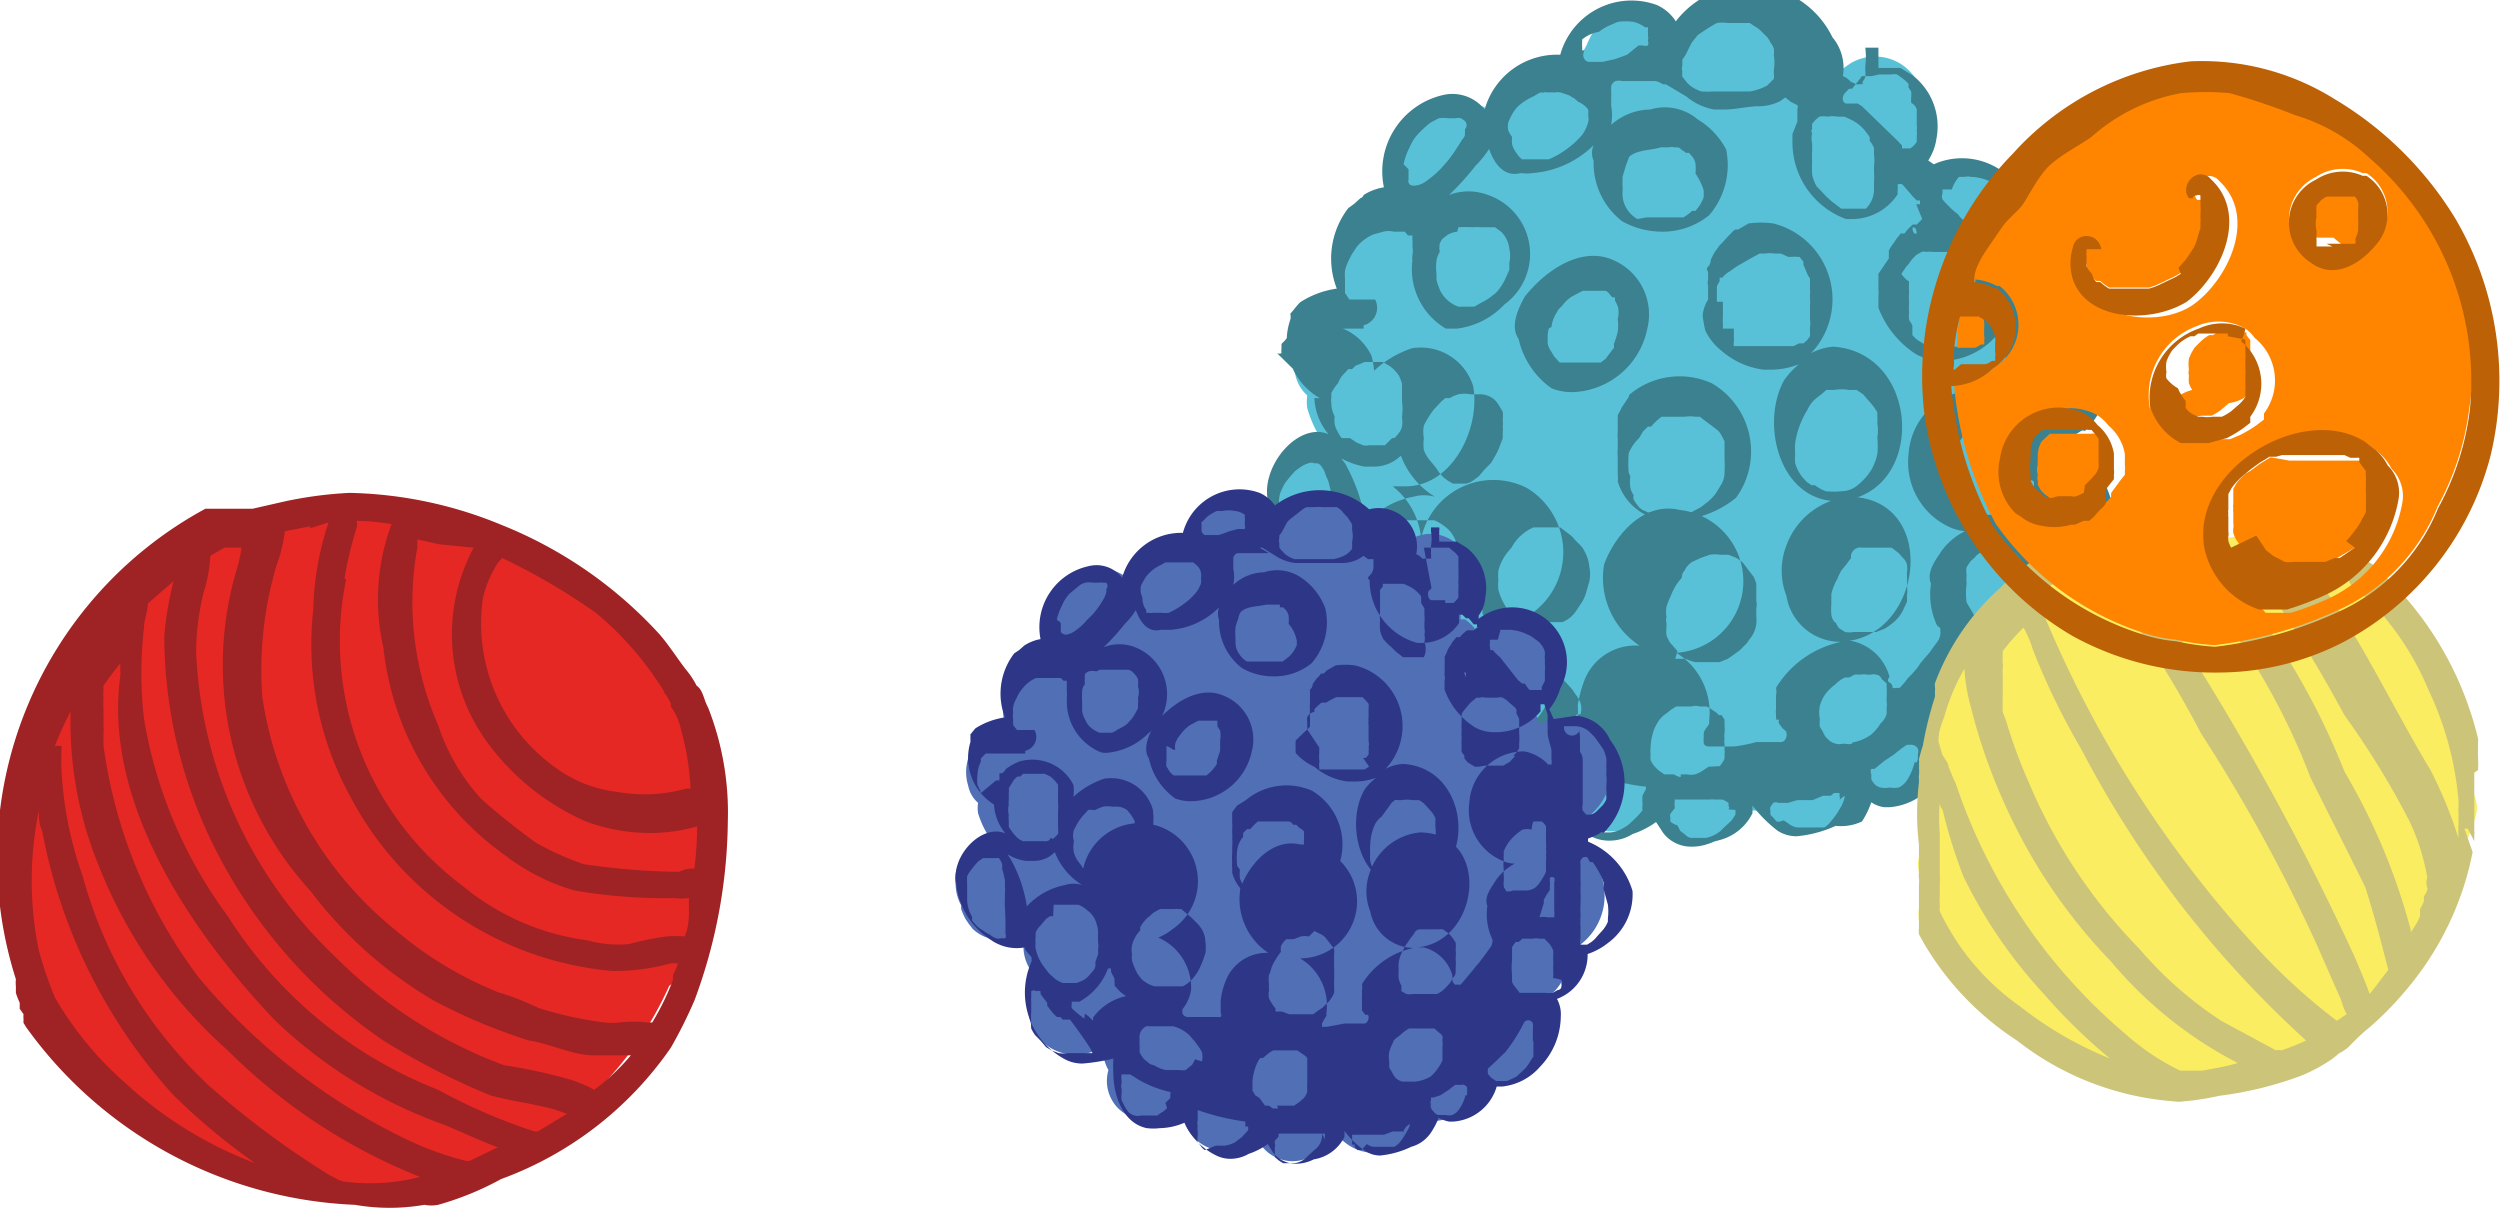 <svg xmlns="http://www.w3.org/2000/svg" viewBox="0 0 45.65 22.16"><defs><style>.cls-1{fill:#59c1d7;}.cls-2{fill:#3b818f;}.cls-3{fill:#6b1e1e;}.cls-4{fill:#faed62;}.cls-5{fill:#cbc479;}.cls-6{fill:#506fb5;}.cls-7{fill:#2d3687;}.cls-8{fill:#e52823;}.cls-9{fill:#04684c;}.cls-10{fill:#9f2224;}.cls-11{fill:#ff8500;}.cls-12{fill:#bc6106;}.cls-13{fill:none;stroke:#bc6106;stroke-linecap:round;stroke-linejoin:round;stroke-width:0;}</style></defs><g id="Layer_2" data-name="Layer 2"><g id="Card"><path class="cls-1" d="M38.28,6.73a1.35,1.35,0,0,0-.72-1.36.89.89,0,0,0-.88,0s0,0-.07,0a1,1,0,0,0,0-.14.39.39,0,0,0-.06-.15L36.6,5a1.91,1.91,0,0,0,.24-.34,1.14,1.14,0,0,0,.07-1,1.09,1.09,0,0,0-1.55-.52.57.57,0,0,0-.13.08A.64.64,0,0,0,35,3l-.1,0a.49.49,0,0,0,0-.11A1.24,1.24,0,0,0,35,1.47a.88.88,0,0,0-1.2-.32l-.16.11a1,1,0,0,0-.36.44,1.21,1.21,0,0,0-.58-.16h-.09l0-.17,0,0a.94.94,0,0,0,0-.41.92.92,0,0,0-.87-.66.75.75,0,0,0-.26,0h-.08a1,1,0,0,0-.51.24l-.12.14L30.62.52A1.58,1.58,0,0,0,30.47.4,1,1,0,0,0,30,.12a.89.89,0,0,0-.46.06,1,1,0,0,0-.42.36,1.59,1.59,0,0,0-.15.29,1.23,1.23,0,0,0-.12.26.8.8,0,0,0-.54.24l-.08.12-.14,0a1.28,1.28,0,0,0-.69.74.91.91,0,0,0-1.46.09l-.33.57a.88.88,0,0,0,.08,1,1,1,0,0,0-.81.24,1.32,1.32,0,0,0-.43,1.11,2.18,2.18,0,0,0,.06.3.84.84,0,0,0-.33.1,1.05,1.05,0,0,0-.53,1.23.7.7,0,0,0,.22.39.85.85,0,0,0,0,.23,2.08,2.08,0,0,0,.29.62.84.84,0,0,0-.28.18l-.05.06-.1,0a1,1,0,0,0-.43.58,1.15,1.15,0,0,0,0,.26.9.9,0,0,0,.12.46h0s0,0,0,.05v0a1.57,1.57,0,0,0,.09.23l.09.12.08.1a.93.93,0,0,0,.32.21.67.67,0,0,0,.18.07l.21,0,.45.06a1.06,1.06,0,0,0,.11.52,1.08,1.08,0,0,0,.11.18,1.45,1.45,0,0,0-.11.54,1.49,1.49,0,0,0,.14.78,1.09,1.09,0,0,0,1,.52,1.55,1.55,0,0,0,.57-.15,1.11,1.11,0,0,0,.14.51.89.89,0,0,0,.22.87,1.11,1.11,0,0,0,1.06.27,1,1,0,0,0,.39-.21,1,1,0,0,0,.33.65.88.88,0,0,0,1.35-.14v0a.88.88,0,0,0,1.6.21.56.56,0,0,0,.05-.08l0,0,.06-.07.05-.05h.22a1.37,1.37,0,0,0,.17.17,1.12,1.12,0,0,0,1.1.13,1.16,1.16,0,0,0,.62-.63l.06,0,.24,0a.86.86,0,0,0,.44-.12l.08,0a.69.69,0,0,0,.25-.23.59.59,0,0,0,.15-.27,1,1,0,0,0,.25-.18l0,0a.87.87,0,0,0,.28.05h.05a.54.54,0,0,0,.33-.08.59.59,0,0,0,.29-.18.75.75,0,0,0,.18-.28.77.77,0,0,0,.08-.34l0-.23a.32.32,0,0,0,0-.09.94.94,0,0,0-.13-.7v-.05a.82.82,0,0,0,.28-.07.88.88,0,0,0,.51-.57.76.76,0,0,0,0-.47,1.58,1.58,0,0,0,.81-.78,1.53,1.53,0,0,0-.23-1.47,1,1,0,0,0-.44-.36l-.06-.08a.39.39,0,0,0-.1-.08.43.43,0,0,0,0-.11A1.4,1.4,0,0,0,38.28,6.73Z"/><path class="cls-2" d="M24.41,9.45h0Z"/><polygon class="cls-2" points="25.92 12.36 25.93 12.37 25.91 12.36 25.92 12.36 25.92 12.36"/><path class="cls-2" d="M28.82,14.28Z"/><path class="cls-2" d="M28.13,14.06l0,0,0,0Z"/><polygon class="cls-2" points="25.48 7.97 25.48 7.97 25.48 7.97 25.48 7.97"/><polygon class="cls-2" points="29.09 6.82 29.1 6.82 29.1 6.82 29.09 6.82"/><path class="cls-2" d="M28.33,7.09a1,1,0,0,0,.38.07A1.44,1.44,0,0,0,30.08,6a1.08,1.08,0,0,0-.62-1.25c-.6-.27-1.26.21-1.62.67-.12.22-.27.54-.11.77A1.51,1.51,0,0,0,28.33,7.09Zm0-1.12a.61.61,0,0,1,.1-.27.31.31,0,0,1,.09-.11.66.66,0,0,1,.19-.18l.19-.1h0s.05,0,.08,0h0l.09,0h.11l.08,0,.06,0a.2.2,0,0,1,.07.06l.05.06h0l0,0,0,0,.05,0,0,.06a.93.93,0,0,1,.05.1.44.44,0,0,1,0,.23,1,1,0,0,1,0,.24,1.87,1.87,0,0,1-.07.22h0a.43.43,0,0,1,0,.07h0l-.15.2-.09.07-.08,0-.08,0h0l-.1,0-.13,0h-.2l-.07,0-.09,0-.1-.11-.06-.1a.35.35,0,0,1-.06-.14l0-.18V6.12A.77.77,0,0,1,28.28,6Z"/><polygon class="cls-2" points="29.1 6.82 29.11 6.82 29.11 6.82 29.1 6.82"/><polygon class="cls-2" points="30.9 0.76 30.9 0.76 30.9 0.77 30.9 0.76"/><polygon class="cls-2" points="34 1.93 34.01 1.94 34.01 1.94 34 1.93"/><polygon class="cls-2" points="31.11 5.34 31.11 5.34 31.11 5.34 31.11 5.34"/><path class="cls-2" d="M31.09,5.76h0a2.33,2.33,0,0,0,.05.28h0a1.09,1.09,0,0,0,.3.37,1.46,1.46,0,0,0,.76.34h.13a1.38,1.38,0,0,0,.52-.1,1.48,1.48,0,0,0-.27.29c-.43.77-.11,2.14.9,2.21h0c1.69,0,1.65-2.7,0-2.82a1,1,0,0,0-.41.12,1.43,1.43,0,0,0-.69-2.37,1.68,1.68,0,0,0-.45,0l0,0-.19.11h0l-.05,0h0a.27.27,0,0,0-.08.07l-.06.06-.09.1-.06.06-.1.14-.06.12h0s0,.08-.05.13,0,.07,0,.11h0l0,.13a.2.2,0,0,0,0,.11h0l0,.14h0v.11A.66.66,0,0,0,31.09,5.76Zm2.18,1.43.08-.07.09,0s0,0,0,0l.06,0a.75.75,0,0,1,.26,0l.14,0,.12.08.13.15h0a1,1,0,0,1,.13.18l0,.1a.47.47,0,0,1,0,.1.77.77,0,0,1,0,.26,1.51,1.51,0,0,1,0,.3,1,1,0,0,1-.11.29,1.12,1.12,0,0,1-.25.28.46.46,0,0,1-.29.11h0a1.47,1.47,0,0,1-.29,0,.78.78,0,0,1-.2-.11h0l-.06,0-.09-.06-.08-.09a.75.75,0,0,1-.13-.25,1.09,1.09,0,0,1,0-.18,1.2,1.2,0,0,1,0-.19A1.58,1.58,0,0,1,33,7.49a.58.58,0,0,1,.18-.23h0ZM31.35,5.51s0,0,0-.08v0s0-.08,0-.11l0-.09a.41.41,0,0,1,.05-.09l0-.07a.1.1,0,0,1,0,0l.05,0,0,0h0a.6.6,0,0,1,.08-.08l.09-.06.1-.07h0L32,4.7h0l.13-.07.11,0a.38.38,0,0,1,.15,0l.13,0,.13.06.08,0a.18.18,0,0,1,.07,0h0l.06,0,.07.09,0,.05L33,5h0a.35.35,0,0,0,.05.08l0,.06a.43.43,0,0,1,0,.07s0,0,0,.07a.24.24,0,0,1,0,.08s0,.07,0,.1h0a.36.36,0,0,1,0,.11v.19s0,0,0,.08a.31.31,0,0,1,0,.13l0,.08a.41.41,0,0,1,0,.09L33,6.21l0,0-.07.06,0,0-.08,0-.1.05-.15,0-.15,0h-.18l-.14,0-.14,0-.08,0-.06,0h0l-.06,0-.07,0-.06,0a.16.16,0,0,1,0-.07h0a.9.9,0,0,0,0-.09V6h0L31.46,6h0l0,0,0,0h0v0h0l0-.06s0,0,0-.06a.17.17,0,0,1,0-.07V5.51Z"/><polygon class="cls-2" points="31.59 6.17 31.59 6.17 31.59 6.18 31.59 6.17"/><polygon class="cls-2" points="31.32 4.76 31.32 4.75 31.32 4.75 31.32 4.76"/><polygon class="cls-2" points="32.78 4.76 32.78 4.76 32.78 4.76 32.78 4.76"/><polygon class="cls-2" points="31.56 4.46 31.57 4.45 31.57 4.45 31.56 4.46"/><path class="cls-2" d="M29.74,7.25l-.1.15h0a.41.41,0,0,0-.05.09l-.05.09,0,.09a.94.94,0,0,0,0,.09l0,.14h0a.31.31,0,0,0,0,.1l0,.18v0h0v0h0a1.09,1.09,0,0,0,0,.18h0v.18l0,.13a.49.49,0,0,1,0,.12v0a1,1,0,0,0,.83.71,1.87,1.87,0,0,0,1.33-.41A1.44,1.44,0,0,0,31.26,7a1.42,1.42,0,0,0-1.51.21A0,0,0,0,1,29.74,7.25Zm0,1.38a2.16,2.16,0,0,1,0-.35A.77.77,0,0,1,29.93,8h0L30,7.88l.09-.09.06,0a1.07,1.07,0,0,1,.19-.18l.11,0,.13,0h.18a.68.68,0,0,1,.2,0h0l.08,0,.09.07.08.06.08.06h0l.09.07a.47.47,0,0,1,.06.09l.05.1,0,.09s0,.08,0,.11,0,.09,0,.13a1.7,1.7,0,0,1,0,.22.44.44,0,0,1-.05.22l-.11.18a.86.86,0,0,1-.13.14l-.14.11-.19.1-.08,0h-.12l-.1,0-.11,0h0l-.13,0h0l-.12,0-.11,0h0l-.11-.05a.32.32,0,0,1-.1-.1.47.47,0,0,1-.06-.09.2.2,0,0,1,0-.08h0a.35.35,0,0,1-.06-.14.69.69,0,0,1,0-.2Z"/><polygon class="cls-2" points="30.64 11.88 30.64 11.88 30.64 11.88 30.64 11.88"/><polygon class="cls-2" points="34.3 5.04 34.3 5.03 34.3 5.03 34.3 5.04"/><polygon class="cls-2" points="34.48 4.64 34.49 4.63 34.49 4.63 34.48 4.64"/><polygon class="cls-2" points="35.71 11.42 35.71 11.41 35.71 11.41 35.71 11.42"/><polygon class="cls-2" points="35.73 11.44 35.73 11.43 35.73 11.43 35.73 11.44"/><path class="cls-2" d="M36.65,11.37h0Z"/><polygon class="cls-2" points="29.61 13.69 29.61 13.68 29.61 13.68 29.61 13.69"/><polygon class="cls-2" points="35.73 3.87 35.73 3.88 35.74 3.88 35.73 3.87"/><polygon class="cls-2" points="35.76 3.91 35.76 3.91 35.77 3.92 35.76 3.91"/><path class="cls-2" d="M37.56,9.07v0h0Z"/><path class="cls-2" d="M37.54,9.43h0Z"/><polygon class="cls-2" points="36.82 3.89 36.82 3.88 36.81 3.88 36.82 3.89"/><path class="cls-2" d="M37.72,8.08a.1.1,0,0,0,0,0s0,0,0-.08a.9.9,0,0,0,.28-.13h0a.07.07,0,0,1,.07,0h0a1.65,1.65,0,0,0,.16-2.14,1,1,0,0,0-.79-.55c-.13,0-.33,0-.51.08L36.78,5l0,0a1.38,1.38,0,0,0,.25-.48A1.26,1.26,0,0,0,35.31,3l-.1-.07a1,1,0,0,0,.15-.4,1.18,1.18,0,0,0-.43-1.15l0,0s0,0,0,0l-.23-.14H34.5l-.06,0h-.07l0,0h0l-.07,0,0,0h0l0,0h0l0,0,0-.06s0,0,0-.06,0,0,0,0v0h0s0,0,0,0l0-.07,0-.1h0l0-.08h0l0,0h0s0,0-.05,0h-.19l0,0,0,0,0,0,0,0,0,0v0h0a.43.43,0,0,1,0,0v0h0a1.31,1.31,0,0,1,0,.34l0,0s0,0,0,.07a.56.56,0,0,1,0,.12.19.19,0,0,1-.05.09.09.09,0,0,1,0,.05v0a.1.1,0,0,0-.05,0h0l0,0,0,0h-.06a0,0,0,0,1,0,0s0,0,0,0l-.11-.05a.33.33,0,0,0-.14-.1.87.87,0,0,0-.19-.71A1.69,1.69,0,0,0,30.6.39a.79.79,0,0,0-.35-.3A1.35,1.35,0,0,0,28.49,1a1.37,1.37,0,0,0-1.38,1,.75.75,0,0,0-.78-.26,1.43,1.43,0,0,0-1.06,1.68,1,1,0,0,0-.37.14s0,0,0,0a.09.09,0,0,1-.06.06l-.11.1-.11.08,0,0h0l0,0a1.51,1.51,0,0,0-.21,1.47,1.66,1.66,0,0,0-.67.25,1.49,1.49,0,0,0-.12.14h0l0,0h0l-.06.07h0v0h0a.21.21,0,0,1,0,.11h0a1.2,1.2,0,0,0,.54,1.43H24a1.1,1.1,0,0,0,.26.66c-.53-.23-1.19.52-1.12,1.14a1.63,1.63,0,0,0,.74,1.22,1,1,0,0,0,.83.21c0,.09.1.16.15.25s0,0,0,.08a1.72,1.72,0,0,0,.77,2.25.91.91,0,0,0,.39.08,4.22,4.22,0,0,0,.7-.1h0a1.93,1.93,0,0,0,0,.34c0,.49.2,1.14.75,1.24a1.55,1.55,0,0,0,.31,0,1.38,1.38,0,0,0,.56-.12,1.54,1.54,0,0,0,.73.76.71.71,0,0,0,.32.07.79.79,0,0,0,.42-.12,1.59,1.59,0,0,0,.43-.22l.13.2a.64.64,0,0,0,.52.25.86.86,0,0,0,.41-.1.93.93,0,0,0,.7-.51s0-.09,0-.14a2.49,2.49,0,0,0,.46.46.64.64,0,0,0,.35.1,2.2,2.2,0,0,0,.71-.19A.9.9,0,0,0,34,15a1.63,1.63,0,0,0,.17-.35.54.54,0,0,0,.24.09h.09a1.13,1.13,0,0,0,1-.81l.12,0a1.39,1.39,0,0,0,.87-.45,1.64,1.64,0,0,0,.47-1.16.8.8,0,0,0-.08-.4,1.06,1.06,0,0,0,.69-1,1.4,1.4,0,0,0,.48-.26,1.35,1.35,0,0,0,.56-1.19A1.75,1.75,0,0,0,37.72,8.08Zm-1.8,1.13,0,0,0-.05h0l-.06,0L35.72,9a.49.49,0,0,1,0-.16h0v0h0s0,0,0-.08a.83.83,0,0,1,0-.15.65.65,0,0,1,0-.24l0-.11,0-.09a1.74,1.74,0,0,1,.11-.18,1,1,0,0,1,.33-.3.46.46,0,0,1,.21,0,.51.51,0,0,1,.17.07h0l.07,0h0l.12.06a.52.52,0,0,1,.1.11l0,.09a.58.58,0,0,1,.05.14v0h0c0,.05,0,.09,0,.14a.27.27,0,0,1,0,.13s0,.1,0,.15l0,.13a.88.88,0,0,1,0,.15.49.49,0,0,0,0,.11c0,.08-.09.16-.14.24a.32.32,0,0,1-.11.12.62.62,0,0,1-.19.07h0l-.14,0-.09,0-.08,0Zm.14-3.1a.86.86,0,0,1-.13.14.36.36,0,0,1-.15.08l-.1,0a.16.16,0,0,1-.1,0h0l-.18,0h0l-.1,0-.09,0L35,6.2l-.08-.08,0-.07h0l0-.06,0-.05-.06-.1a.5.5,0,0,1,0-.13,1.13,1.13,0,0,1,0-.18,1.09,1.09,0,0,1,0-.18,1.52,1.52,0,0,1,0-.21A.44.44,0,0,1,34.72,5l.08-.12.06-.07h0A.69.69,0,0,1,35,4.65l.09-.05a.11.11,0,0,1,.08,0l0,0a.5.5,0,0,1,.13,0h.11l.07,0h.09l.12,0,.15.12h0l.09.07.08.09a.59.59,0,0,0,0,.08.75.75,0,0,1,.06.13l0,.11a.14.14,0,0,0,0,.06l0,.07h0v0l0,.08a.13.13,0,0,1,0,.06v.06a1,1,0,0,1,0,.24l0,.09-.06.1A.71.71,0,0,1,36.06,6.11Zm-1.13-1.9a.06.06,0,0,1,0-.06.06.06,0,0,1,.06.06.06.06,0,0,1,0,.06A.06.06,0,0,1,34.93,4.21Zm1.78,5.28h0a.14.14,0,0,1,0-.06l0,0a.1.1,0,0,0,0-.05.18.18,0,0,0,0-.07h0l.07-.11L37,9.07h0l0,0h0L37,9l0,0a.37.37,0,0,1,.05-.11s0-.08,0-.09a.05.05,0,0,1,.09,0s0,.06,0,.09,0,.07,0,.11h0V9h0a1,1,0,0,1,0,.17h0a.11.11,0,0,1,0,0,.09.09,0,0,0,0,.05V9.3c0,.08,0,.17,0,.25s0,.11,0,.16a.07.07,0,0,1-.06,0h0s0,0,0,0h0l0,0h0l0,0h0l-.06,0s-.05,0-.06,0l0,0a1.1,1.1,0,0,0-.18,0Zm.51-4h.2a.52.52,0,0,1,.33.14l.12.12a1.18,1.18,0,0,1,.13.18.41.41,0,0,1,.07.11,1.46,1.46,0,0,1,.07.19l0,.17c0,.06,0,.12,0,.19a1.54,1.54,0,0,1,0,.3.47.47,0,0,1,0,.17.37.37,0,0,1-.05.11h0L38,7.27l-.1.1a.34.34,0,0,1-.16.1h0a.21.21,0,0,1-.11,0h0a.34.34,0,0,1-.08-.09.65.65,0,0,1,0-.13,1.16,1.16,0,0,1,0-.18,2.56,2.56,0,0,0-.05-.27,2.51,2.51,0,0,0,0-.27c0-.08,0-.17,0-.26L37.22,6h0a.78.78,0,0,0-.05-.14.3.3,0,0,0,0-.1l0-.1,0-.06h0a.13.13,0,0,1,.05-.13A.13.13,0,0,1,37.22,5.44ZM35.77,3.23h.11a.21.21,0,0,1,.11,0,.86.86,0,0,1,.38.1h0a1.18,1.18,0,0,1,.19.11.67.67,0,0,1,.15.14.48.48,0,0,1,.08.16.19.19,0,0,0,0,.07.19.19,0,0,0,0,.08h0s0,.08,0,.13a.4.4,0,0,1,0,.11l0,.11,0,.08,0,.07h0c0,.06,0,.11-.08.16l0,.06h0s0,0-.05.06h-.11a.18.18,0,0,1-.07,0h0l0,0,0,0h0l0-.06h0v0l0,0,0,0h0a.23.23,0,0,1-.07-.07s0,0,0,0l-.06-.1h0l-.07,0s0,0-.05,0L35.83,4a.27.27,0,0,1-.07-.08l0,0h0l-.11-.09-.07-.07,0,0s0,0-.06-.06l-.05-.06s0,0,0,0a.12.12,0,0,1,0-.1s0-.06,0-.08l.08,0,.09,0A.67.67,0,0,1,35.77,3.23Zm-1.7.58H34l-.15,0-.11,0-.12,0-.17-.13-.1-.09-.18-.19a.76.76,0,0,1-.08-.21,2,2,0,0,1,0-.24,1.16,1.16,0,0,1,0-.18V2.62a.41.41,0,0,1,0-.19.05.05,0,0,1,0-.07l0,0a1,1,0,0,1,0-.1l.06-.07s0,0,.07-.06h0a.44.44,0,0,1,.15,0,.59.59,0,0,1,.19,0h0l.12,0,.13.06a.75.75,0,0,1,.27.23l.06.08,0,.07a.57.57,0,0,1,.08.13l0,.13a.68.68,0,0,1,0,.19s0,0,0,.07v.06a.83.83,0,0,1,0,.15v.16A.49.49,0,0,1,34.07,3.81Zm.24-2.45h.23a.21.21,0,0,1,.1,0,1.67,1.67,0,0,1,.16.12h0l.05.05,0,.07a.35.35,0,0,1,.05.08l0,.08a.5.5,0,0,0,0,.12A.19.19,0,0,1,35,2h0l0,.19v.09a.3.3,0,0,1,0,.1.56.56,0,0,1,0,.12l0,.09a.34.34,0,0,1-.12.12h0l0,0h-.07l-.08,0s0,0,0,0h0v0h0l0,0,0,0,0,0h0l0,0,0,0h0l0-.06,0,0h0l0,0,0,0h0l0,0,0,0h0a.12.12,0,0,1-.05-.05l0,0h0v0l0,0,0,0h0L34,1.94h0l-.08-.05h0l-.09,0h0l-.07,0-.06,0a.1.1,0,0,1-.05-.1.14.14,0,0,1,.05-.1h0a.46.46,0,0,1,.07-.07h0l0,0,.05,0h0L34,1.39l.18,0ZM30.89.78h0L31,.64,31.21.5h0l.14-.08a.65.65,0,0,1,.2,0h.16l.17,0,.07,0,.09.06a.54.54,0,0,1,.12.09l.1.1a.41.41,0,0,1,.07.11h0a.3.3,0,0,1,.06.11.56.56,0,0,1,0,.12.82.82,0,0,1,0,.27s0,.05,0,.07a.36.36,0,0,1,0,.09l-.12.12a.94.94,0,0,1-.32.11c-.12,0-.24,0-.36,0h-.18l-.13,0h0a1.6,1.6,0,0,1-.21,0,.65.65,0,0,1-.17-.08.52.52,0,0,1-.11-.1l-.07-.09a.38.38,0,0,1,0-.1v0a.16.16,0,0,1,0-.1l0-.05,0,0h0l0-.06h0l.06-.09Zm-2,.14a.43.43,0,0,0,0-.07.59.59,0,0,1,0-.08l0-.05A.66.66,0,0,1,29.2.58a.82.82,0,0,1,.2-.12L29.54.4a1,1,0,0,1,.29,0,.58.58,0,0,1,.21.1.1.1,0,0,1,.05,0,.25.25,0,0,1,0,.07.24.24,0,0,1,0,.08.06.06,0,0,1,0,0,.14.14,0,0,1,0,.09.12.12,0,0,1,0,.09h0a.13.13,0,0,1-.09,0h-.08L29.71,1l-.22.08-.23.05h-.07s0,0,0,0H29A.13.13,0,0,1,28.91,1,.36.36,0,0,1,28.93.92ZM27.54,2.38a.39.39,0,0,1,0-.14,1,1,0,0,1,.07-.15.71.71,0,0,1,.1-.14A1.07,1.07,0,0,1,28,1.76l.12-.07.07,0h0a.09.09,0,0,1,.07,0,.48.48,0,0,1,.12,0,.27.27,0,0,1,.12,0h0l.15.05h0l.1.06.07.06A.42.42,0,0,1,29,2a.49.49,0,0,1,0,.12.2.2,0,0,1,0,.11.74.74,0,0,1-.1.22h0a1.42,1.42,0,0,1-.25.24,1.57,1.57,0,0,1-.37.22l-.16,0h-.17l-.07,0-.09,0-.06-.06s0,0-.05-.07a.41.41,0,0,1-.07-.15.69.69,0,0,1,0-.13A.68.68,0,0,1,27.54,2.38ZM25.63,3a1.15,1.15,0,0,1,.11-.31.8.8,0,0,1,.18-.27,1.71,1.71,0,0,1,.2-.18h0l.15-.08a.51.51,0,0,1,.17,0h.14a.18.18,0,0,1,.1,0s0,0,.07.05h0a.11.11,0,0,1,0,.15h0v0s0,0,0,.08-.05.09-.07.14a4,4,0,0,1-.23.34h0l-.14.16a2,2,0,0,1-.27.23.39.39,0,0,1-.21.08h0c-.05,0-.09,0-.11-.06s0,0,0-.05l0,0s0-.12,0-.19Zm1,1.15a2.06,2.06,0,0,1,.26,0,.75.75,0,0,1,.15,0l.12,0h0l.14,0,.12.09a.51.51,0,0,1,.09.13.48.48,0,0,1,.05.17.57.57,0,0,1,0,.26l0,.13-.05.11a1,1,0,0,1-.13.23.46.46,0,0,1-.12.12.86.86,0,0,1-.2.13l-.14.08-.13,0h-.16a.59.59,0,0,1-.22-.14h0a.58.58,0,0,1-.11-.15,1.18,1.18,0,0,1-.07-.2s0-.06,0-.09V5a1,1,0,0,1,0-.24h0a.44.44,0,0,1,.06-.16s0,0,0,0a.42.42,0,0,1,0-.15.41.41,0,0,1,.05-.09l.09-.07a.48.48,0,0,1,.18-.06ZM23.88,7a.12.12,0,0,1-.05-.07.75.75,0,0,1-.07-.12.88.88,0,0,1-.06-.27.64.64,0,0,1,.07-.27.35.35,0,0,1,.05-.08.4.4,0,0,1,.12-.1A.37.37,0,0,1,24.06,6h0l.06,0,.06,0,.12,0,.11,0h.36l.13,0,0-.06a.33.33,0,0,0,.21-.47v0l-.08,0h-.21l-.05,0-.06,0-.07,0-.08-.12s0-.09,0-.13,0-.09,0-.13a.76.76,0,0,1,0-.15.85.85,0,0,1,.06-.17l.06-.12.1-.15a.81.81,0,0,1,.3-.22l.18-.05a.41.41,0,0,1,.19,0l.13,0,.07,0,.06.07,0,0,.08,0,0,.07v0a.57.57,0,0,1,0,.13.47.47,0,0,1,0,.17.36.36,0,0,0,0,.09v0A1.26,1.26,0,0,0,26.4,6l.21,0a1.43,1.43,0,0,0,.86-.44,1.14,1.14,0,0,0-.3-2,1,1,0,0,0-.71,0,4.79,4.79,0,0,0,.48-.53,1.79,1.79,0,0,0,.25-.31c.1.28.28.52.58.44a.78.78,0,0,0,.22,0,1.78,1.78,0,0,0,1.11-.51.37.37,0,0,0,0,.29,1.34,1.34,0,0,0,.52,1.1,1.49,1.49,0,0,0,.72.19,1.35,1.35,0,0,0,.87-.3,1.41,1.41,0,0,0,.31-1.2A1.41,1.41,0,0,0,31,2.18.93.93,0,0,0,30.13,2a1.09,1.09,0,0,0-.71.28,1,1,0,0,0,0-.35V1.9h0v0h0l0-.05s0,0,0,0l0-.07h0a.25.25,0,0,0,0-.07h0l0-.06s0-.05,0-.07a.14.14,0,0,1,.08-.1.25.25,0,0,1,.12,0h0l.28,0h0l.15,0h.19a.75.75,0,0,1,.13.06l0,0s0,0,0,0,0,0,0,0v0a0,0,0,0,0,0,0h0v0h.05l0,0h0l.37.22h0l0,0A1.1,1.1,0,0,0,31.3,2h.18c.2,0,.4-.05.6-.06a.88.88,0,0,0,.42-.09l.1-.07.1.08.12.06h0s0,0,0,0a.08.08,0,0,1,0,.07V2.1l0,.06,0,.06h0v0l-.09.23,0,.13A1.49,1.49,0,0,0,33.71,4h.13a1,1,0,0,0,.81-.45l0-.06a.49.49,0,0,0,0-.12h0a.09.09,0,0,0,0,0v0a.05.05,0,0,1,0,0h0a.1.1,0,0,1,.09,0h0l0,0,0,0,.07.08h0a.12.12,0,0,0,0,0h0l0,0h0v0h0l.12.14h0l.07.07.06,0,0,0,0,0a0,0,0,0,1,0,.07h0l0,0h-.07l0,0h0L35.1,4,35,4.1h0l0,0-.07,0h0a.75.75,0,0,0-.15.16h0l0,0a.13.13,0,0,1-.07,0l0,0-.08.1-.06.09a.57.57,0,0,0-.08.13h0s0,.09,0,.14L34.3,5l0,.12s0,.07,0,.11h0s0,0,0,.06h0s0,0,0,0h0a.41.41,0,0,1,0,.11s0,0,0,.07h0v0l0,.15a1.75,1.75,0,0,0,.69.85,1,1,0,0,0,.48.12,1.34,1.34,0,0,0,1-.48h0a.56.56,0,0,0,0-.08h0v0l0-.06h0l0-.07a.1.1,0,0,1,0-.05.08.08,0,0,1,.08,0h0l0,0a.09.09,0,0,0,0,0V6c0,.08.05.16.07.24h0v.06h0l0,.1h0c0,.06,0,.11,0,.16a1,1,0,0,1,0,.14h0c0,.13.07.26.1.4l0,.21a.45.45,0,0,1,0,.11.06.06,0,0,1-.06,0h0a0,0,0,0,1,0,0h0l-.07,0v0a1,1,0,0,0-.56-.3,1.25,1.25,0,0,0-1.18,1.18,1.3,1.3,0,0,0,.76,1.33.9.9,0,0,0,.27.07,1.18,1.18,0,0,0-.42.35c-.11.17-.29.39-.2.61a1.32,1.32,0,0,0,.11.76v0l0,0h0l.06.05,0,0,0,.05h0l0,0,0,0h0a.19.19,0,0,1,0,.07.3.3,0,0,1-.07.15l-.13.18-.08.09-.09.11a.86.86,0,0,1-.07.1l-.08.09-.07.07-.06.08-.09.1,0,0-.06,0a.11.11,0,0,1-.07,0s0-.07-.06-.1,0-.08,0-.11h0a.91.91,0,0,0-.66-.64.36.36,0,0,0-.15,0c1.43-.12,1.72-2.6.09-2.64a1.36,1.36,0,0,0-1.16.89,1.27,1.27,0,0,0,0,.92,1,1,0,0,0,1,.84h0a1.83,1.83,0,0,0-1.19.84h0a.35.35,0,0,1,0,.14c0,.05,0,.1,0,.15h0v0a0,0,0,0,1,0,0h0s0,.07,0,.11v0a0,0,0,0,0,0,0,.14.14,0,0,0,0,.07l0,.06v0s0,0,0,0v0a.08.08,0,0,1,0,.05h0s0,0,.05,0l0,.06h0a.86.86,0,0,0,.07.1l0,0,0,0,.06.05a.15.15,0,0,1,0,.13.1.1,0,0,1-.08.07s0,0,0,0l-.09,0-.1,0h-.09l-.12,0h-.06a2.83,2.83,0,0,1-.4.08h0l-.13,0h-.35a.1.1,0,0,1-.08-.05.07.07,0,0,1,0,0s0,0,0-.05a0,0,0,0,1,0,0s0,0,0,0h0v0h0a.07.07,0,0,1,0-.05l0-.08h0c0-.07.07-.12.1-.19h0l0-.06a1.28,1.28,0,0,0-.6-1.23,1.31,1.31,0,0,0,.05-2.61c-.64-.15-1.17.45-1.37,1a1.48,1.48,0,0,0,.65,1.48,1,1,0,0,0-1,.61,2.24,2.24,0,0,0-.13.48h0a1.55,1.55,0,0,1,0,.21h0v0h0s0,0,0,.05h0l.05.09h0l0,.05a.08.08,0,0,1,0,.08s0,0-.05,0h0a.08.08,0,0,1-.07,0h-.07l-.1,0h-.1l-.11,0h0l-.09,0-.09,0h0l-.06,0h0a.15.15,0,0,1-.13-.09v0a0,0,0,0,1,0,0v0l0,0s0,0,0-.05a.35.35,0,0,0,.05-.08l0,0,.05-.05a.94.94,0,0,0,.21-.45,1.24,1.24,0,0,0-.75-1.19,1.09,1.09,0,0,0,.33-.19,1.37,1.37,0,0,0,0-2.35,1.35,1.35,0,0,0-1.93.92,1.37,1.37,0,0,0-.52-.95l.07,0,.17,0c.85,0,1.37-1.06,1.23-1.83a1,1,0,0,0-1.12-.69,1.89,1.89,0,0,0-.69.41,1.16,1.16,0,0,0-.05-.28,1,1,0,0,0-1.2-.52,1.2,1.2,0,0,0-.3.15v0h0l-.08.1-.06.06,0,0,0,0,0,0h0l0,.09a.3.3,0,0,0,0,.08h0s0,0,0,0v0l0,0h0l0,0h0a.12.12,0,0,1-.08,0Zm7.23-3.5,0,.1a.8.8,0,0,1-.08.16l-.07.09-.06,0a1,1,0,0,1-.16.12l-.08,0-.08,0h0l-.17,0h-.19l-.07,0-.09,0L29.9,4a.55.55,0,0,1-.19-.18h0a.49.49,0,0,1-.08-.23.57.57,0,0,1,0-.13,2,2,0,0,1,0-.24l.06-.2.06-.16,0,0h0c.16-.13.38-.11.58-.17l.07,0h.08a.12.12,0,0,1,.08,0l0,0,.08,0a.18.18,0,0,1,.07.05h0a.18.18,0,0,1,.07.05l.06,0,.07.08a.33.33,0,0,1,.05.12,1.09,1.09,0,0,1,0,.18A1.1,1.1,0,0,1,31.11,3.48Zm2.71,10.08a.23.23,0,0,1-.12,0h-.05a.27.27,0,0,1-.13,0,.29.29,0,0,1-.14-.08.3.3,0,0,1-.09-.13l-.06-.1a.78.78,0,0,1,0-.14.65.65,0,0,1,0-.24.72.72,0,0,1,.09-.2.85.85,0,0,1,.19-.19.59.59,0,0,1,.18-.13l.08,0,.09-.05a.45.45,0,0,1,.11,0,.3.3,0,0,1,.13,0h.06a.16.16,0,0,1,.1,0s.07,0,.1.08l.09.08,0,.08h0a.25.25,0,0,1,0,.07.22.22,0,0,1,0,.08v.1a.36.36,0,0,1,0,.11l0,.12a.39.39,0,0,1-.11.17.08.08,0,0,1,0,0,.91.91,0,0,1-.18.21A.88.88,0,0,1,33.82,13.56Zm-.31-2.21a.26.26,0,0,1-.07-.15,1.09,1.09,0,0,1,0-.18l0-.19a1,1,0,0,1,.11-.28.8.8,0,0,1,.08-.16l.08-.1.09-.12,0,0A.17.17,0,0,1,34,10h0l.1,0,.08,0h0l.15,0,.11,0h0l.1,0,.13.1.08.09a.26.26,0,0,1,.07.11.55.55,0,0,1,0,.17h0a1.5,1.5,0,0,1,0,.2.86.86,0,0,1,0,.23.29.29,0,0,1,0,.09h0l-.06.13a.62.62,0,0,1-.11.17.63.63,0,0,1-.12.11.67.67,0,0,1-.14.09l-.13.05h-.41a.41.41,0,0,1-.16,0l-.11-.07h0A.81.81,0,0,1,33.51,11.35Zm-2.82,2.82a.26.26,0,0,1-.12-.05s-.06,0-.1,0h0l0,0-.08,0-.1-.07h0a.76.76,0,0,1-.09-.09.53.53,0,0,1-.06-.1.69.69,0,0,1,0-.1h0v0a.49.49,0,0,1,0-.12,1,1,0,0,1,.08-.38,1.19,1.19,0,0,1,.09-.15l.06-.06.08-.06a.91.91,0,0,1,.16-.11l.12,0h.16a.22.22,0,0,1,.14,0l.13,0a.57.57,0,0,1,.13.08.39.39,0,0,1,.1.08h0l.05,0a.56.56,0,0,0,.05.08s0,.07,0,.11a.61.61,0,0,1,0,.13.41.41,0,0,0,0,.11.31.31,0,0,0,0,.1l0,.11a.14.14,0,0,1,0,.06l0,.09a.42.42,0,0,1-.09.14L31.2,14l-.12.08a.52.52,0,0,1-.13.06.32.32,0,0,1-.14,0h-.12Zm-.06-2.3h0l-.05-.06h0l-.08-.09a.61.61,0,0,1-.07-.14.58.58,0,0,1,0-.14s0-.06,0-.09a.17.17,0,0,1,0-.1.62.62,0,0,1,0-.19,1.34,1.34,0,0,1,.07-.18,1.63,1.63,0,0,1,.09-.19,1,1,0,0,1,.12-.16h0s0-.09.05-.13a.36.36,0,0,1,.14-.16l.15-.07.17-.06a.62.62,0,0,1,.19,0l.15,0,.13.05a.71.71,0,0,1,.14.1l.09.12.1.13a.69.69,0,0,1,.05.13l0,.09s0,.07,0,.11h0l0,.11a.32.32,0,0,1,0,.14v.13a.76.76,0,0,1,0,.15.52.52,0,0,1-.13.29.4.4,0,0,1-.1.12.6.6,0,0,1-.08.08l-.11.08-.1.07-.15.06-.15,0h-.18l-.07,0-.05,0a.85.85,0,0,1-.17-.06l-.08,0-.06,0-.05,0h0Zm-4.37.24,0,0h0l-.28-.24h0l-.05-.05s-.05,0-.05-.08,0-.05,0-.06,0,0,0,0H26l0,0h0l.05,0h0a1.44,1.44,0,0,0,.66-.75h0a0,0,0,0,1,0-.06v0h0a.07.07,0,0,1,.07,0h0v0a.31.31,0,0,1,0,.08A.1.1,0,0,1,27,11a1,1,0,0,0,.07.15l0,.06v0l.05.06,0,0,0,0a.26.26,0,0,1,0,.09h0l0,0h0a1.37,1.37,0,0,0,.17.17l.1.08a1.26,1.26,0,0,0-.75.48s0,0,0,0l0,.06v0h0v0s0,0-.06.07h-.11l-.05,0h0l-.06-.06h0l0,0v0a1.29,1.29,0,0,0-.17-.16ZM25.55,9.5l.06,0,.09,0h.36l.13,0a.82.82,0,0,1,.2.12.56.56,0,0,1,.17.21h0a.78.78,0,0,1,.05.14l0,.14s0,.09,0,.13a.62.62,0,0,0,0,.13,1.11,1.11,0,0,1,0,.17s0,.07,0,.11,0,.12-.05.18l0,.1a.75.75,0,0,1-.07.12l-.08.1-.13.1-.15.05H26l-.19,0a.59.59,0,0,1-.19-.11h0L25.45,11l-.12-.15v0l0,0h0a1,1,0,0,1-.19-.41s0-.07,0-.11,0-.09,0-.14a.06.06,0,0,0,0,0h0V10a.36.36,0,0,1,0-.11.91.91,0,0,1,.11-.16.93.93,0,0,1,.13-.15l.08-.06.08-.05Zm3.15.29.08.09.08.08a.36.36,0,0,1,.07.1.71.71,0,0,1,.09.28.67.67,0,0,1,0,.28l-.06.21h0a.77.77,0,0,1-.07.16l-.1.15a.55.55,0,0,1-.26.22l-.11,0-.12,0-.08,0H28l-.06,0-.07,0h0a1.36,1.36,0,0,1-.21-.1.43.43,0,0,1-.1-.09.61.61,0,0,1-.07-.1,1.14,1.14,0,0,1-.13-.3.78.78,0,0,1,0-.16,1.23,1.23,0,0,1,0-.19.9.9,0,0,1,.18-.35l.06-.07h0a.83.83,0,0,1,.13-.18.9.9,0,0,1,.19-.15L28,9.63l.1,0h.23l.1,0,.06,0a.1.1,0,0,1,0,0h0l0,0h0Zm.08,3.26a.41.41,0,0,1-.07.11s0,.05-.06.07l-.09.06-.14,0-.14,0h-.15a.64.64,0,0,1-.26-.1h0l-.15-.09h0l-.14-.11a.83.83,0,0,1-.11-.15l0-.08h0l0,0h0s0,0,0,0a.94.94,0,0,1,0-.16.28.28,0,0,1,0-.18.25.25,0,0,1,.12-.11l0,0,.06,0,.14-.07.14,0h.27a.77.77,0,0,1,.25.1.8.8,0,0,1,.17.15l.09.1.06.09a.51.51,0,0,1,.09.16.34.34,0,0,1,0,.2A.47.47,0,0,1,28.78,13.05ZM25.48,8h0l-.06,0-.05.05h0l0,0h0l-.08.08-.07,0-.07,0-.09,0H25a.22.22,0,0,1-.11,0l-.12-.05-.12-.08L24.5,8a.57.57,0,0,1-.08-.13.34.34,0,0,1-.05-.14.59.59,0,0,1,0-.13.53.53,0,0,1-.06-.24.36.36,0,0,1,0-.11l0-.07h0l0,0h0A.78.78,0,0,1,24.43,7a.83.83,0,0,1,.07-.13l.12-.13.07,0,.06-.06.17-.07h.19l.14,0,.12.07h0a.66.66,0,0,1,.18.19A1.17,1.17,0,0,1,25.6,7s0,.1,0,.15,0,.11,0,.17a1.13,1.13,0,0,1,0,.3h0a.51.51,0,0,1,0,.17.27.27,0,0,1-.06.12.38.38,0,0,1-.11.11h0ZM26,7.77a1.75,1.75,0,0,1,.18-.29l.14-.15.07-.06.08,0h0a.77.77,0,0,1,.16-.07.55.55,0,0,1,.22,0H27a.41.41,0,0,1,.28.09.48.48,0,0,1,.09.11l.07.12a.83.83,0,0,1,0,.15.49.49,0,0,1,0,.12.22.22,0,0,1,0,.08v0s0,.08,0,.12a.93.93,0,0,1,0,.13V8l-.06.16a1,1,0,0,1-.07.15l-.08.14-.12.12h0l0,0h0L27,8.7l-.11.08a.33.33,0,0,1-.12.05h-.13l-.11,0-.09-.05-.09-.07-.07-.08-.06-.09h0l-.09-.11A.66.66,0,0,1,26,8.22.8.8,0,0,1,26,8,.6.6,0,0,1,26,7.77ZM24.44,9.86v.21a.14.14,0,0,1,0,.09v0h0v0s0,0,0,0a.12.12,0,0,1,0,.1.12.12,0,0,1-.09.05h0a.24.24,0,0,1-.14,0L24,10.26l-.05,0-.16-.09a.75.75,0,0,1-.17-.14l-.08-.09-.06-.09a.74.74,0,0,1-.12-.38,1.08,1.08,0,0,1,0-.18.76.76,0,0,1,0-.21.44.44,0,0,1,.05-.15.54.54,0,0,1,.07-.13h0l.08-.1.09-.1.11-.08a.52.52,0,0,1,.13-.06.14.14,0,0,1,.11,0l.06,0a.13.13,0,0,1,.07.06.4.4,0,0,1,.07.13.61.61,0,0,0,.05.12,2,2,0,0,1,.06.26h0a.61.61,0,0,1,0,.14.41.41,0,0,1,0,.11h0s0,0,0,.06,0,0,0,.08v0a.3.3,0,0,1,0,.1.19.19,0,0,1,0,.08s0,.06,0,.08a.19.19,0,0,1,0,.12Zm.12-1.4-.07-.09a1.5,1.5,0,0,0,.42.15l.19,0a.7.7,0,0,0,.48-.2,1.49,1.49,0,0,0,.62.75.72.72,0,0,0-.39,0,1.53,1.53,0,0,0-.87.49A3.31,3.31,0,0,0,24.56,8.46Zm1.86,4.46h-.53l-.22,0h0l-.17-.07-.13-.07-.15-.11-.12-.12a1.19,1.19,0,0,1-.09-.15.77.77,0,0,1-.05-.19A1,1,0,0,1,25,12a1.23,1.23,0,0,1,0-.19v0a.22.22,0,0,0,0-.08l0-.07,0-.09h0a.14.14,0,0,1,0-.06.13.13,0,0,1,.12,0h0a.16.16,0,0,1,.08.06l0,0h0l0,0,.05.06.07.09h0a.39.39,0,0,0,.08.1.16.16,0,0,1,0,.07.08.08,0,0,1,0,0l0,.06v0l.07.11h0s.1.11.16.16,0,0,0,0h0l0,0h0l0,0h0l.07,0,.05.05.05,0,.07.05h0l0,0h0l.09.05.06.06h0a.09.09,0,0,1,0,.06s0,0,0,0S26.45,12.91,26.42,12.92Zm1.72,1.3h0l-.14.11-.08.06-.07,0a.47.47,0,0,1-.15.06.45.45,0,0,1-.16,0h0l-.14,0a.31.31,0,0,1-.14-.09.41.41,0,0,1-.08-.13.64.64,0,0,1-.08-.14l0-.14s0-.08,0-.12a.3.3,0,0,1,0-.13.24.24,0,0,0,0-.08h0v0a.49.49,0,0,1,0-.12s0,0,0,0h0s0,0,0,0a.18.18,0,0,1,.07,0h.07a.17.17,0,0,1,.06.06h0l0,0,0,0h0l.19.12h0a2.33,2.33,0,0,0,.7.28h0a.06.06,0,0,1,.05.06.19.19,0,0,1,0,.08l-.11.11Zm1.85.43h0a.36.36,0,0,1,0,.09s0,0,0,.06l-.05.06a1.85,1.85,0,0,1-.14.14.61.61,0,0,1-.16.12.53.53,0,0,1-.24.08h-.1l-.1,0h0L29,15.12l-.08-.07a.76.76,0,0,1-.08-.11s0-.09,0-.13a.43.43,0,0,1,0-.11.59.59,0,0,1,0-.14.45.45,0,0,1,0-.11.17.17,0,0,1,0-.1h0a.21.21,0,0,0,0-.06h0l0-.07a.12.12,0,0,1,.06-.06v-.06a6.26,6.26,0,0,0,1.1.26l0,0,0,0s.05,0,.05,0a0,0,0,0,1,0,0,.13.13,0,0,1,0,.06l-.06.11Zm1.7.14h0a.08.08,0,0,1,0,0h0s0,.05,0,.08a.6.6,0,0,1-.09.13l-.12.11-.07.07a.62.62,0,0,1-.26.12h-.19s-.07,0-.09,0a.21.21,0,0,1-.1-.06l-.09-.07-.05-.1h0A.31.31,0,0,1,30.5,15s0,0,0-.07a.19.19,0,0,1,0-.07h0l.08-.1h0l0-.05h0a.13.13,0,0,1,0-.06h0l0-.05h0l.08,0h.56a.32.32,0,0,1,.09,0h0l.07,0,.07,0h0a.39.39,0,0,1,.11.06h0l0,0h0a.08.08,0,0,1,0,.05s0,0,0,0l0,0h0a.05.05,0,0,1,0,.07Zm2-.27a.63.63,0,0,1-.09.24h0a1.31,1.31,0,0,1-.17.24.41.41,0,0,1-.12.11l-.08,0-.1,0-.13,0h-.18a.33.33,0,0,1-.16-.07l-.09-.06L32.51,15a.18.18,0,0,1-.07,0l-.06-.07s0,0-.05-.05a.25.25,0,0,1,0-.07.11.11,0,0,1,0-.08s0,0,.05-.07h0a.1.1,0,0,1,.09,0h0l.06,0,.12,0,0,0h0l.17-.05.12,0h0l.16,0h0l.19-.08.09,0h.05l.06-.05v0l0,0h.1s0,0,0,.06h0a.09.09,0,0,1,0,.07A.29.29,0,0,1,33.72,14.52Zm1.27-.6a1,1,0,0,1-.06.18,1,1,0,0,1-.08.15h0a.37.37,0,0,1-.15.13.45.45,0,0,1-.16,0h0a.47.47,0,0,1-.17,0,.24.24,0,0,1-.11-.06.47.47,0,0,1-.06-.09h0s0-.06,0-.09a.12.12,0,0,1,0-.1l.06,0,.06-.05h0l.11-.09.18-.12h0l.15-.12.09-.06.06,0h0a.14.14,0,0,1,.14.07.17.17,0,0,1,0,.1v.09A.61.61,0,0,1,35,13.92Zm1.52-1.1-.06.16-.09.14a.71.71,0,0,1-.1.14,1.29,1.29,0,0,1-.21.19.68.68,0,0,1-.21.1l-.13,0h0l-.13,0-.11-.08h0a.39.39,0,0,1-.08-.1.5.5,0,0,1,0-.12.08.08,0,0,1,0-.05s0,0,0,0v0h0l0,0c.16-.13.29-.28.39-.36a3.86,3.86,0,0,0,.42-.66v0h0v0a.11.11,0,0,1,.13-.07.11.11,0,0,1,.08.07.69.69,0,0,1,0,.13l0,.07s0,.06,0,.09a.5.5,0,0,0,0,.12.33.33,0,0,1,0,.14Zm.64-1.58s0,0,0,.07a.41.41,0,0,1-.05.09.12.12,0,0,0,0,0v0l-.09.08-.12.06-.15,0h-.17l-.09,0-.07,0-.08,0,0,0-.08-.07a.41.41,0,0,1-.09-.1.6.6,0,0,1-.09-.15L35.91,11a1.27,1.27,0,0,1,0-.34,1.11,1.11,0,0,1,0-.17.35.35,0,0,1,0-.13.83.83,0,0,1,.08-.12l.07-.06h0a.24.24,0,0,1,.09-.08l.09-.05.11,0,.09,0h.12l.11.05.06,0,.05,0a.47.47,0,0,1,.1.1.69.69,0,0,1,.1.17h0a1,1,0,0,1,.06.16v0h0v0c0,.07,0,.15,0,.22a1.13,1.13,0,0,1,0,.25A1.21,1.21,0,0,1,37.15,11.24Zm1.06-1.72a1.06,1.06,0,0,1,0,.31l0,.07a.76.76,0,0,1-.12.19,1.49,1.49,0,0,1-.12.14h0a.86.86,0,0,1-.14.13l-.1.06h-.17a.08.08,0,0,1,0,0,.21.21,0,0,1-.05-.13.49.49,0,0,1,0-.12.76.76,0,0,0,0-.15h0a.49.49,0,0,1,0-.12.17.17,0,0,1,0-.07l0-.05h0l0-.09a1.09,1.09,0,0,1,.05-.17v0l0-.07s0,0,0-.07a.86.86,0,0,0,0-.16V9.09a.76.76,0,0,0,0-.15V8.76c0-.07,0-.14,0-.21V8.47a.16.16,0,0,1,.09-.07h.07l0,0a.41.41,0,0,1,.07.11.14.14,0,0,1,0,.06l.05,0,.06.07a.71.71,0,0,1,.1.14,1.15,1.15,0,0,1,.14.32.33.33,0,0,1,0,.15A1.33,1.33,0,0,1,38.21,9.52Z"/><path class="cls-2" d="M37.62,10.19h0l0,0Z"/><polygon class="cls-2" points="33.12 14.43 33.11 14.43 33.11 14.43 33.12 14.43"/><path class="cls-2" d="M33.33,14.35h0Z"/><path class="cls-2" d="M31,15.17h0Z"/><path class="cls-2" d="M31.2,15.11l0,0h0Z"/><path class="cls-2" d="M30.79,15.08h0v0Z"/><polygon class="cls-2" points="30.79 15.08 30.79 15.08 30.79 15.08 30.79 15.08"/><path class="cls-2" d="M35.5,13.19h0v-.05h0Z"/><path class="cls-2" d="M30,.91h0Z"/><path class="cls-2" d="M29.92.93h0Z"/><path class="cls-2" d="M33.63.42l0,0h0Z"/><polygon class="cls-2" points="33.62 0.43 33.62 0.43 33.62 0.43 33.62 0.43"/><path class="cls-3" d="M39,15.92a.15.15,0,0,1,0-.07.07.07,0,0,0,0,.05h0v0Z"/><path class="cls-3" d="M32.21,17.16h-.05Z"/><path class="cls-4" d="M44.72,16.27c.16-.44.31-.88.47-1.31a.61.61,0,0,0-.2-.69A.82.82,0,0,0,45,14a6.17,6.17,0,0,0-.19-.61v0a.47.47,0,0,0-.06-.15c-.1-.25-.21-.5-.34-.75a.86.86,0,0,0-.14-.18,3.51,3.51,0,0,0-1.05-1.73,5.65,5.65,0,0,0-1.5-.62,1.64,1.64,0,0,0-.5-.14h0l-.19,0a.91.91,0,0,0-1,.52.71.71,0,0,0-.38.3c-.37.54-1,.42-1.37,0a1,1,0,0,0-1.09-.24,2.34,2.34,0,0,0-.91.86,4.49,4.49,0,0,0-1.07,3.5.58.58,0,0,0-.06.29c0,.12,0,.23,0,.34a.67.67,0,0,0-.1.58,2.24,2.24,0,0,0,.11.34.64.64,0,0,0,.08.86l.52.48a5.85,5.85,0,0,0,3.59,2.15.8.8,0,0,0,.59-.11.8.8,0,0,0,.61.13,1.54,1.54,0,0,0,.56-.23,1.93,1.93,0,0,0,.7-.23,2.41,2.41,0,0,0,.68-.29.7.7,0,0,0,.53-.17,4.93,4.93,0,0,0,1-1.09,1.78,1.78,0,0,0,.44-.75A4.07,4.07,0,0,0,44.72,16.27Z"/><polygon class="cls-5" points="34.8 16 34.8 16 34.8 16 34.8 16"/><path class="cls-5" d="M45.25,14.06V14a.38.38,0,0,0,0-.1s0-.07,0-.1a.45.45,0,0,1,0-.11.69.69,0,0,1,0-.13h0s0,0,0-.07h0a6.11,6.11,0,0,0-1.9-3.16.28.28,0,0,0-.39,0,.26.26,0,0,0,0,.38h0l.09.09.17.12a5.11,5.11,0,0,1,1.12,1.67,5.85,5.85,0,0,1,.55,2,1.7,1.7,0,0,1,0,.21h0a.76.76,0,0,1,0,.15h0a.61.61,0,0,1,0,.14l0,.14v0l0,0h0s0,0,0,.07v0a7.88,7.88,0,0,0-.51-1.24c-.68-1.13-1.24-2.34-2-3.4a5.86,5.86,0,0,0-.69-.87.27.27,0,0,0-.36-.14A.24.24,0,0,0,41,10l0,0h0l0,0,0,.06h0l.06.1h0l0,0h0l.05.06a.43.43,0,0,1,0,.07h0s0,0,0,0l0,0a.08.08,0,0,1,0,0l.05.06a.61.61,0,0,0,.07.1h0l0,0h0a1.19,1.19,0,0,1,.09.15h0a.75.75,0,0,0,.07.12,26.49,26.49,0,0,1,1.42,2.34A15.23,15.23,0,0,1,44,15a4,4,0,0,1,.33,1.07s0-.05,0-.07a.3.3,0,0,0,0,.23.61.61,0,0,1-.07.14l0,.09v0h0a.91.91,0,0,1-.07.14s0,.09,0,.13a1.14,1.14,0,0,1-.1.19l-.07.11s0,0,0-.05a11.43,11.43,0,0,0-1.21-2.89A13.13,13.13,0,0,0,40.24,10a.27.27,0,0,0-.32.44,12.31,12.31,0,0,1,2.27,3.76c.33.66.65,1.29,1,2,.16.5.29,1,.42,1.51a.05.05,0,0,1,0,0h0l-.13.17h0l-.13.17-.08.1c-.08-.23-.18-.45-.27-.67a48.47,48.47,0,0,0-3.19-5.83,6.9,6.9,0,0,0-.54-.79.27.27,0,0,0-.38.39,19.36,19.36,0,0,1,1.3,2.14,30.27,30.27,0,0,1,2.12,3.87c.15.34.3.69.44,1a1.17,1.17,0,0,0,.1.26v0l-.18.12h0a11.13,11.13,0,0,1-1.44-1.31,20.74,20.74,0,0,1-4-6.33.25.25,0,0,0,0-.15,3.19,3.19,0,0,1,.6-.38.28.28,0,0,0,.09-.48c-.18-.13-.37,0-.53.1a2.94,2.94,0,0,0-.85.63,4.38,4.38,0,0,0-1.21,1.76s0,0,0,.05a.42.42,0,0,1,0,.12.22.22,0,0,1,0,.08,6.8,6.8,0,0,0-.22.89,2.33,2.33,0,0,0-.07.25.28.28,0,0,1,0,.09.13.13,0,0,1,0,.06.59.59,0,0,1,0,.14h0a.13.13,0,0,0,0,.06l0,.07a4.75,4.75,0,0,0,0,1.13v.11s0,0,0,.06h0a1.21,1.21,0,0,1,0,.18.31.31,0,0,1,0,.08s0,.06,0,.08h0a.43.43,0,0,0,0,.11.5.5,0,0,1,0,.12h0s0,0,0,.06v0s0,.05,0,.07h0l0,.09h0c0,.05,0,.09,0,.14h0a.43.43,0,0,0,0,.05h0s0,.11,0,.16h0l0,.09,0,0a.64.64,0,0,0,0,.07h0l0,.07h0a.3.3,0,0,0,0,.1l.1.18A5.34,5.34,0,0,0,36.83,19a5.28,5.28,0,0,0,2.86,1.11.58.58,0,0,0,.19,0,4.72,4.72,0,0,0,.64-.1A6.7,6.7,0,0,0,42,19.65a2.93,2.93,0,0,0,.58-.31h0l.09-.07a.24.24,0,0,1,.09-.06h0l.1-.07L43,19h0l0,0,0,0h0l.05-.05.12-.11h0l0,0,.12-.1A6,6,0,0,0,44,18,5.53,5.53,0,0,0,45,16.15a5.66,5.66,0,0,0,.15-.59L45,15.13v0l0,0a0,0,0,0,1,.06,0l.12.23h0l0,.09v-.19h0a.38.38,0,0,0,0-.1l0-.23v-.13s0-.1,0-.15h0v-.54Zm-9.83,2.58h0a.19.19,0,0,1,0-.07l0-.07a.8.8,0,0,1,0-.15h0v0h0l0-.1h0s0-.07,0-.1h0a1.48,1.48,0,0,0,0-.21v0c0-.24,0-.48,0-.72a3.62,3.62,0,0,1,0-.57s0,.09.05.13A9.78,9.78,0,0,0,35.85,16a8.91,8.91,0,0,0,1.48,2.16,10.19,10.19,0,0,0,1.2,1.17,6.74,6.74,0,0,1-1.64-.95A4.47,4.47,0,0,1,35.42,16.64Zm4.79,2.91-.2,0-.14,0-.06,0a4.33,4.33,0,0,1-1-.67,10.26,10.26,0,0,1-3.1-4.58h0a1.39,1.39,0,0,1-.06-.13L35.58,14h0c0-.08-.09-.16-.12-.24l-.06-.21h0a.17.17,0,0,1,0-.07h0c0-.17.09-.33.13-.49a3.84,3.84,0,0,1,.34-.78,3.4,3.4,0,0,0,.12.71,10.33,10.33,0,0,0,.62,1.77,10,10,0,0,0,1.94,2.87,7.52,7.52,0,0,0,2.31,1.85C40.67,19.47,40.44,19.51,40.21,19.55Zm1.45-.37a.19.19,0,0,0-.1,0l-1-.54a7,7,0,0,1-1.5-1.32,9.71,9.71,0,0,1-2-3,9.49,9.49,0,0,1-.43-1.16l0,0-.06-.16a.56.56,0,0,1,0-.12,1.62,1.62,0,0,1,0-.19c0-.07,0-.14,0-.21a.64.64,0,0,1,0-.07h0s0,0,0,0h0l0-.09h0a.43.43,0,0,1,0-.11v0h0a.36.36,0,0,0,0-.1.53.53,0,0,1,0-.12.11.11,0,0,1,0-.05v0a0,0,0,0,1,0-.05h0a3.89,3.89,0,0,1,.38-.43,2,2,0,0,1,.17.4,12.87,12.87,0,0,0,.89,1.83A19.09,19.09,0,0,0,42.11,19,4.54,4.54,0,0,1,41.66,19.18Zm1.93-1.58h0v0h0Z"/><path class="cls-6" d="M29.4,14.29a1.06,1.06,0,0,0-.57-1.08.7.7,0,0,0-.71,0l-.05,0,0-.11A.5.5,0,0,0,28,13a1,1,0,0,0,.08-.11,1.57,1.57,0,0,0,.19-.26.94.94,0,0,0,0-.8.88.88,0,0,0-.55-.5.92.92,0,0,0-.69.08l-.1.07a.73.73,0,0,0-.18-.17l-.08,0,0-.09a1,1,0,0,0,.07-1.11.71.71,0,0,0-1-.25l-.13.09a.76.76,0,0,0-.29.35.94.94,0,0,0-.46-.13H24.9a.35.35,0,0,0,0-.14v0a.74.74,0,0,0,0-.33.72.72,0,0,0-.69-.52l-.21,0h-.07a.78.78,0,0,0-.4.19l-.1.11-.1-.12a.52.52,0,0,0-.11-.1A.75.75,0,0,0,22.75,9a.64.64,0,0,0-.36.05.69.69,0,0,0-.34.29.78.78,0,0,0-.12.22,1,1,0,0,0-.09.21.61.61,0,0,0-.44.2l-.06.09-.11,0a1,1,0,0,0-.55.59.73.73,0,0,0-1.17.07c-.08.16-.17.31-.26.46a.69.69,0,0,0,.06.77.87.87,0,0,0-.65.19,1.07,1.07,0,0,0-.34.89s0,.15.05.24a.75.75,0,0,0-.27.08.84.84,0,0,0-.42,1,.55.55,0,0,0,.18.31.58.58,0,0,0,0,.19,1.72,1.72,0,0,0,.24.49.61.61,0,0,0-.23.15s0,0,0,0l-.08,0a.76.76,0,0,0-.34.46.71.71,0,0,0,0,.21.82.82,0,0,0,.1.37h0v.07a1.42,1.42,0,0,0,.08.18l.06.09.07.09a.71.71,0,0,0,.26.16.84.84,0,0,0,.14.06l.16,0,.37.05a.78.78,0,0,0,.09.42,1,1,0,0,0,.08.14,1.09,1.09,0,0,0-.08.43,1.18,1.18,0,0,0,.1.62.9.9,0,0,0,.79.42,1.17,1.17,0,0,0,.46-.13.89.89,0,0,0,.11.41.71.71,0,0,0,.18.7.9.9,0,0,0,.84.22,1,1,0,0,0,.32-.17.81.81,0,0,0,.26.52.71.71,0,0,0,1.08-.12v0a.71.71,0,0,0,1.29.17l0-.07,0,0s0,0,.05-.05a.08.08,0,0,1,0,0h.17a.86.86,0,0,0,.14.13.87.87,0,0,0,.88.11,1,1,0,0,0,.49-.51l.05,0,.19,0a.71.71,0,0,0,.35-.1l.07,0a.61.61,0,0,0,.2-.19.53.53,0,0,0,.11-.21.55.55,0,0,0,.2-.15l0,0a.85.85,0,0,0,.23,0h0a.6.6,0,0,0,.27-.06.57.57,0,0,0,.23-.15.52.52,0,0,0,.14-.22.45.45,0,0,0,.06-.27l0-.19,0-.07a.77.77,0,0,0-.1-.56v0a.79.79,0,0,0,.22-.05.72.72,0,0,0,.41-.46.7.7,0,0,0,0-.38,1.13,1.13,0,0,0,.46-1.79.81.81,0,0,0-.35-.29l-.05-.06a.27.27,0,0,0-.08-.07.24.24,0,0,1,0-.08A1.11,1.11,0,0,0,29.4,14.29Z"/><path class="cls-7" d="M18.33,16.47h0Z"/><polygon class="cls-7" points="19.53 18.79 19.54 18.8 19.53 18.79 19.53 18.79 19.53 18.79"/><path class="cls-7" d="M21.85,20.32Z"/><path class="cls-7" d="M21.3,20.14l0,0,0,0Z"/><polygon class="cls-7" points="19.18 15.29 19.19 15.29 19.19 15.29 19.18 15.29"/><polygon class="cls-7" points="22.07 14.37 22.07 14.37 22.07 14.37 22.07 14.37"/><path class="cls-7" d="M21.46,14.58a.79.79,0,0,0,.3.05,1.15,1.15,0,0,0,1.1-.92.86.86,0,0,0-.5-1c-.48-.22-1,.17-1.29.53-.09.18-.21.43-.09.61A1.19,1.19,0,0,0,21.46,14.58Zm0-.89a.35.35,0,0,1,0-.11.54.54,0,0,1,.05-.11l.07-.09a.67.67,0,0,1,.15-.14l.15-.08h0l.06,0h0l.07,0h.09l.07,0,0,0s0,0,.06,0l0,.05h0l0,0,0,0,0,0,0,.05.05.08a.52.52,0,0,1,0,.18c0,.07,0,.13,0,.19l-.06.18h0l0,.06h0a.88.88,0,0,1-.12.15l-.07.06-.07,0-.06,0h0l-.07,0-.11,0h-.22l-.07,0a.6.6,0,0,1-.08-.08.35.35,0,0,0-.05-.08.36.36,0,0,1,0-.11l0-.15v-.12A.5.5,0,0,1,21.42,13.69Z"/><polygon class="cls-7" points="22.08 14.37 22.08 14.37 22.08 14.37 22.08 14.37"/><polygon class="cls-7" points="23.51 9.53 23.51 9.53 23.51 9.53 23.51 9.53"/><polygon class="cls-7" points="25.99 10.46 25.99 10.47 26 10.47 25.99 10.46"/><polygon class="cls-7" points="23.68 13.18 23.68 13.19 23.68 13.19 23.68 13.18"/><path class="cls-7" d="M23.66,13.52h0a1.85,1.85,0,0,0,0,.23h0A1,1,0,0,0,24,14a1.17,1.17,0,0,0,.6.27h.11a1.09,1.09,0,0,0,.42-.07,1,1,0,0,0-.22.23c-.34.61-.09,1.71.72,1.77h0c1.35,0,1.32-2.16,0-2.25a.74.74,0,0,0-.33.09,1.14,1.14,0,0,0-.56-1.89,1.35,1.35,0,0,0-.35,0l0,0-.16.09h0l0,0h0l-.06.06-.05,0a.27.27,0,0,1-.07.08l0,0-.08.11s0,.07-.05.1h0l0,.1,0,.09h0l0,.09a.29.29,0,0,0,0,.09h0a.52.52,0,0,0,0,.11h0v.2Zm1.75,1.14.06-.05a.18.18,0,0,1,.07,0h0l.05,0a.71.71,0,0,1,.21,0l.11,0a.47.47,0,0,1,.09.06l.11.12h0a.49.49,0,0,1,.1.15.25.25,0,0,1,0,.07l0,.08a.76.76,0,0,1,0,.21,1,1,0,0,1,0,.24.5.5,0,0,1-.09.23.87.87,0,0,1-.2.23.36.36,0,0,1-.23.08h0a.93.93,0,0,1-.23,0,.51.51,0,0,1-.16-.09h0l-.05,0-.07,0-.06-.07a.42.42,0,0,1-.1-.2.68.68,0,0,1,0-.14.76.76,0,0,1,0-.15,1,1,0,0,1,.07-.34.42.42,0,0,1,.14-.18h0Zm-1.54-1.34s0,0,0-.06h0s0-.06,0-.09a.19.19,0,0,1,0-.07A.16.16,0,0,1,24,13l0,0,0-.05,0,0,0,0h0l.06-.06.07-.06.08,0h0l.09-.05h0l.1-.05.09,0,.11,0,.11,0,.11,0,.06,0,.05.05h0l0,0,.06.07,0,0a.16.16,0,0,1,0,.07h0l0,.06,0,0,0,.06s0,0,0,.06a.14.14,0,0,0,0,.06.25.25,0,0,0,0,.08h0s0,.05,0,.08v.16s0,0,0,.06a.17.17,0,0,1,0,.1.14.14,0,0,1,0,.07.25.25,0,0,1,0,.07l-.05.06,0,0-.05,0,0,0L25,14l-.08.05-.12,0-.12,0h-.15l-.11,0-.11,0-.06,0-.05,0h0l0,0-.06,0-.05,0,0-.05h0a.16.16,0,0,1,0-.07v0h0a.21.21,0,0,0,0-.06h0l0,0,0,0h0v0h0a.08.08,0,0,1,0-.05.06.06,0,0,1,0,0,.13.13,0,0,1,0-.06v-.11Z"/><polygon class="cls-7" points="24.06 13.85 24.06 13.85 24.06 13.85 24.06 13.85"/><polygon class="cls-7" points="23.85 12.72 23.85 12.71 23.85 12.71 23.85 12.72"/><polygon class="cls-7" points="25.01 12.72 25.01 12.72 25.01 12.72 25.01 12.72"/><polygon class="cls-7" points="24.04 12.48 24.04 12.47 24.05 12.47 24.04 12.48"/><path class="cls-7" d="M22.59,14.71l-.09.12h0l0,.07,0,.07,0,.07a.19.19,0,0,1,0,.07l0,.12h0a.17.17,0,0,1,0,.07.77.77,0,0,1,0,.15h0v0h0v.14h0a.75.75,0,0,0,0,.15.36.36,0,0,0,0,.1s0,.06,0,.1,0,0,0,0a.78.78,0,0,0,.67.56,1.44,1.44,0,0,0,1.06-.33,1.14,1.14,0,0,0-.27-1.73,1.16,1.16,0,0,0-1.21.17A0,0,0,0,1,22.59,14.71Zm0,1.1a1.41,1.41,0,0,1,0-.28.47.47,0,0,1,.11-.25h0l0-.07.07-.07.06,0a.93.93,0,0,1,.14-.14l.1,0,.1,0h.14l.16,0h0l.06,0s.05,0,.08.06l.06,0,.06.06h0a.24.24,0,0,1,.08.06.25.25,0,0,1,0,.07.3.3,0,0,1,0,.08l0,.07s0,.06,0,.09a.44.44,0,0,1,0,.1v.18a.48.48,0,0,1-.05.17l-.08.15-.11.11-.11.08-.15.09-.07,0h-.09l-.08,0H23l-.09,0h0l-.09,0a.3.3,0,0,1-.08-.08l-.05-.07,0-.07h0a1.17,1.17,0,0,1-.05-.11.88.88,0,0,1,0-.16Z"/><polygon class="cls-7" points="23.3 18.41 23.3 18.41 23.3 18.41 23.3 18.41"/><polygon class="cls-7" points="26.23 12.94 26.23 12.94 26.23 12.93 26.23 12.94"/><polygon class="cls-7" points="26.37 12.63 26.38 12.62 26.38 12.62 26.37 12.63"/><polygon class="cls-7" points="27.35 18.04 27.35 18.03 27.35 18.03 27.35 18.04"/><polygon class="cls-7" points="27.37 18.05 27.37 18.05 27.36 18.05 27.37 18.05"/><path class="cls-7" d="M28.1,18h0Z"/><polygon class="cls-7" points="22.48 19.85 22.48 19.85 22.48 19.84 22.48 19.85"/><polygon class="cls-7" points="27.36 12.01 27.37 12.02 27.37 12.02 27.36 12.01"/><polygon class="cls-7" points="27.39 12.04 27.39 12.04 27.4 12.05 27.39 12.04"/><path class="cls-7" d="M28.83,16.17Z"/><path class="cls-7" d="M28.81,16.45h0Z"/><polygon class="cls-7" points="28.24 12.02 28.24 12.02 28.23 12.02 28.24 12.02"/><path class="cls-7" d="M29,15.37l0,0a.13.13,0,0,1,0-.06,1.12,1.12,0,0,0,.22-.1h0a.07.07,0,0,1,.06,0h0a1.29,1.29,0,0,0,.12-1.7.75.75,0,0,0-.62-.44l-.41.06-.08-.18,0,0a1.07,1.07,0,0,0,.2-.38A1,1,0,0,0,27,11.3L27,11.24a.6.6,0,0,0,.12-.32.94.94,0,0,0-.34-.92h0l0,0-.18-.11h-.32l0,0h0l0,0,0,0,0-.05v0h0v0a.19.19,0,0,1,0-.07l0-.08h0a.14.14,0,0,0,0-.06h0l0,0h0l0,0h-.15a.05.05,0,0,0,0,0h0l0,0,0,0,0,0v0h0v.07h0a.8.8,0,0,1,0,.27l0,0s0,0,0,.06l0,.1a.25.25,0,0,1,0,.07s0,0,0,0h0l0,0h0l0,0h-.07v0l-.09,0a.28.28,0,0,0-.11-.08A.7.7,0,0,0,25,9.3a1.34,1.34,0,0,0-1.72-.07A.66.66,0,0,0,23,9a1.07,1.07,0,0,0-1.4.73,1.12,1.12,0,0,0-1.11.82.59.59,0,0,0-.62-.21A1.14,1.14,0,0,0,19,11.67a.79.79,0,0,0-.3.12s0,0,0,0a.1.1,0,0,1,0,0l-.09.08-.09.06,0,0h0l0,0a1.21,1.21,0,0,0-.17,1.17,1.36,1.36,0,0,0-.54.2l-.09.11h0l0,0h0l0,.06h0s0,.06,0,.08h0a1,1,0,0,0,.43,1.14h0a.92.92,0,0,0,.21.53c-.43-.19-1,.41-.9.91a1.37,1.37,0,0,0,.59,1,.82.82,0,0,0,.66.17c0,.06.09.12.13.19a.14.14,0,0,0,0,.06,1.38,1.38,0,0,0,.62,1.8.67.67,0,0,0,.31.07,3.63,3.63,0,0,0,.56-.09h0a2.43,2.43,0,0,0,0,.27c0,.39.17.91.61,1a1,1,0,0,0,.24,0,1.18,1.18,0,0,0,.45-.1,1.21,1.21,0,0,0,.58.6.58.58,0,0,0,.26.06.66.66,0,0,0,.33-.09,1.28,1.28,0,0,0,.35-.18l.1.16a.52.52,0,0,0,.42.2.72.72,0,0,0,.32-.08.76.76,0,0,0,.56-.41l0-.11a1.55,1.55,0,0,0,.37.36.49.49,0,0,0,.28.09,1.68,1.68,0,0,0,.57-.16.63.63,0,0,0,.36-.26,1.36,1.36,0,0,0,.14-.27.62.62,0,0,0,.19.07h.08a.89.89,0,0,0,.79-.64h.1a1.06,1.06,0,0,0,.69-.36,1.34,1.34,0,0,0,.38-.92.58.58,0,0,0-.07-.32.86.86,0,0,0,.56-.82,1.2,1.2,0,0,0,.37-.2,1.1,1.1,0,0,0,.45-.95A1.4,1.4,0,0,0,29,15.37Zm-1.44.91,0,0,0,0h0a.1.1,0,0,0-.05,0l-.05-.08a.5.5,0,0,1,0-.13h0v0h0s0,0,0-.06a.56.56,0,0,1,0-.12.67.67,0,0,1,0-.2.24.24,0,0,1,0-.08.21.21,0,0,1,0-.07,1.09,1.09,0,0,1,.08-.15,1,1,0,0,1,.26-.24.33.33,0,0,1,.17,0A.35.35,0,0,1,28,15h0l.06,0h0l.09,0a.23.23,0,0,1,.08.09l0,.07,0,.11v0h0l0,.11a.41.41,0,0,1,0,.11.49.49,0,0,1,0,.12.43.43,0,0,1,0,.11s0,.08,0,.12l0,.08a1.18,1.18,0,0,1-.11.19.45.45,0,0,1-.09.1.3.3,0,0,1-.15.05h0l-.11,0h-.07l-.07,0Zm.11-2.48-.1.11-.12.07-.08,0h-.11l-.14,0h0L27,14l-.07,0-.13-.08-.06-.07,0-.05h0l0,0,0,0-.05-.07a.49.49,0,0,1,0-.11.77.77,0,0,1,0-.15.61.61,0,0,1,0-.14.88.88,0,0,1,0-.16s0-.09,0-.13a.35.35,0,0,1,.06-.09l.05-.06h0a.47.47,0,0,1,.1-.1l.06-.05.06,0,0,0a.23.23,0,0,1,.11,0h.09l.06,0h.06a.17.17,0,0,1,.1,0,.54.54,0,0,1,.12.09h0l.07.06a.19.19,0,0,1,.06.07.25.25,0,0,1,0,.07.93.93,0,0,1,.05.1l0,.09s0,0,0,0l0,.05h0s0,.05,0,.07,0,0,0,0v.05a1.11,1.11,0,0,1,0,.19l0,.08a.35.35,0,0,1-.05.08A.44.44,0,0,1,27.63,13.8Zm-.9-1.52a0,0,0,0,1,0,0,0,0,0,1,1,0,.09A0,0,0,0,1,26.73,12.28Zm1.42,4.21h0s0,0,0,0l0,0,0,0,0-.06h0l.05-.09.06-.09h0v0h0l0-.06v0a.36.36,0,0,0,0-.09s0-.06,0-.07a.06.06,0,0,1,.08,0,.11.11,0,0,1,0,.08s0,.06,0,.09h0c0,.05,0,.09,0,.14h0s0,0,0,0v.09c0,.06,0,.13,0,.19a.53.53,0,0,1,0,.13,0,0,0,0,1,0,0h-.07s0,0,0,0h0l0,0h0l0,0-.05,0a0,0,0,0,0,0,0,.39.39,0,0,0-.15,0Zm.41-3.23h.16a.4.4,0,0,1,.26.1l.1.1.1.14.06.09a.88.88,0,0,1,.05.15.68.68,0,0,1,0,.14.76.76,0,0,1,0,.15,1,1,0,0,1,0,.24.74.74,0,0,1,0,.14.36.36,0,0,1,0,.09h0a.41.41,0,0,1-.07.11l-.08.08s-.07.08-.13.08h0a.16.16,0,0,1-.09,0h0l-.06-.07a.2.2,0,0,1,0-.11l0-.14c0-.07,0-.14,0-.21l0-.21c0-.08,0-.14,0-.21s0-.13-.05-.19h0a.76.76,0,0,0,0-.11l0-.08,0-.08a.08.08,0,0,1,0-.05h0a.12.12,0,0,1,0-.1A.12.12,0,0,1,28.56,13.26ZM27.4,11.5h.17a.84.84,0,0,1,.31.08h0a.54.54,0,0,1,.15.09.43.43,0,0,1,.12.11.31.31,0,0,1,.06.13s0,0,0,.06a.13.13,0,0,0,0,.06h0s0,.07,0,.11a.28.28,0,0,1,0,.09v.09s0,0,0,.06l0,.05h0l-.06.12,0,0h0a.1.1,0,0,1,0,.05H28s0,0-.06,0h0l0,0v0h0l0,0h0s0,0,0,0l0,0h0a.12.12,0,0,1-.05-.05.08.08,0,0,1,0,0l-.05-.07h0a.1.1,0,0,1-.05,0l0,0-.07-.06L27.39,12l0,0h0l-.08-.07-.05-.06,0,0-.05,0,0-.05,0,0a.11.11,0,0,1,0-.08.08.08,0,0,1,0-.06l.06,0,.08,0ZM26,12h-.19l-.09,0-.1,0-.13-.1-.08-.08a1.06,1.06,0,0,1-.15-.15.49.49,0,0,1-.06-.17,1.13,1.13,0,0,1,0-.18.66.66,0,0,1,0-.15V11l0-.15a0,0,0,0,1,0,0l0,0,0-.08s0,0,.05-.06l0-.05h0l.12,0h.16l.1,0,.11.05a.6.6,0,0,1,.21.18l0,.06,0,.06.06.1,0,.11a.8.8,0,0,1,0,.15v.1a.27.27,0,0,1,0,.12.29.29,0,0,1,0,.13A.36.36,0,0,1,26,12Zm.19-2h.19l.08,0,.12.1h0l0,0,.05.06,0,.06s0,0,0,.06,0,.06,0,.1a.14.14,0,0,1,0,.06h0a.77.77,0,0,1,0,.15v.08a.25.25,0,0,1,0,.08l0,.09,0,.07a.43.43,0,0,1-.09.1h-.09s0,0-.06,0v0h0l0,0h0l0,0h0l0,0,0,0h0l0-.05,0,0h0l0,0,0,0h0l0,0s0,0,0,0h0l0,0,0,0h0l0,0,0,0h0l-.06,0h0l-.07,0h0l-.07,0h0l-.06,0,0,0a.1.1,0,0,1-.05-.08.2.2,0,0,1,0-.08h0l.06-.06h0l0,0,0,0h0L26,10l.15,0ZM23.5,9.54h0a.52.52,0,0,1,.11-.1l.14-.11h0a.41.41,0,0,1,.11-.07l.16,0a.57.57,0,0,1,.13,0l.13,0,.06,0,.07,0a.39.39,0,0,1,.1.08l.07.08a.24.24,0,0,1,.06.08h0a.35.35,0,0,1,.05.08l0,.1a.54.54,0,0,1,0,.22.43.43,0,0,0,0,.05l0,.07a.47.47,0,0,1-.1.1.68.68,0,0,1-.25.09l-.29,0h-.14l-.11,0h0l-.16,0a.52.52,0,0,1-.13-.06.36.36,0,0,1-.09-.08.21.21,0,0,1-.06-.08l0-.08v0a.11.11,0,0,1,0-.08s0,0,0,0v0h0s0,0,0-.05h0l.05-.07Zm-1.56.12,0-.06,0-.06,0,0,.11-.11a1,1,0,0,1,.17-.1l.11,0a.55.55,0,0,1,.22,0,.36.36,0,0,1,.18.07l0,0,0,.06a.13.13,0,0,1,0,.06v0s0,0,0,.07a.1.1,0,0,1,0,.07h0l-.07,0h-.06l-.18.05a1.15,1.15,0,0,1-.17.06l-.19,0H22a.1.1,0,0,1-.06-.09A.09.09,0,0,1,21.94,9.66Zm-1.11,1.16a.52.52,0,0,1,0-.11.67.67,0,0,1,.06-.12.44.44,0,0,1,.08-.11.69.69,0,0,1,.22-.16l.09-.05.06,0h.15l.1,0h0l.12,0h0l.08,0,.06.05a.25.25,0,0,1,.08.14.31.31,0,0,1,0,.1.29.29,0,0,1,0,.09.56.56,0,0,1-.09.17h0a1.19,1.19,0,0,1-.2.19,1.49,1.49,0,0,1-.3.18.5.5,0,0,1-.13,0H21.1l-.05,0a.15.15,0,0,1-.07,0l-.05,0,0-.05a.37.37,0,0,1-.07-.23A.45.45,0,0,1,20.83,10.82Zm-1.53.48a1.17,1.17,0,0,1,.09-.24.74.74,0,0,1,.14-.22l.17-.14h0a.27.27,0,0,1,.12-.06.31.31,0,0,1,.13,0h.11a.19.19,0,0,1,.08,0l.06,0h0a.09.09,0,0,1,0,.12h0a.11.11,0,0,1,0,.06.43.43,0,0,1-.05.12,1.65,1.65,0,0,1-.19.27h0l-.12.12a1,1,0,0,1-.21.19.36.36,0,0,1-.17.07h0a.14.14,0,0,1-.09-.05v0l0,0s0-.1,0-.15S19.29,11.34,19.3,11.3Zm.78.93.21,0h.11l.1,0h0l.11,0a.23.23,0,0,1,.1.07.36.36,0,0,1,.07.1.65.65,0,0,1,0,.13.37.37,0,0,1,0,.21.49.49,0,0,1,0,.11l0,.08a1.18,1.18,0,0,1-.11.19l-.09.1a1,1,0,0,1-.17.1.39.39,0,0,1-.11.06l-.1,0h-.12a.54.54,0,0,1-.18-.11h0a.36.36,0,0,1-.08-.12.52.52,0,0,1-.06-.16s0,0,0-.07v-.1a1.37,1.37,0,0,1,0-.19h0s0-.09.05-.13l0,0a.53.53,0,0,1,0-.12.25.25,0,0,1,0-.07.18.18,0,0,1,.07-.05.27.27,0,0,1,.14,0ZM17.9,14.49l0-.05-.05-.1a.8.8,0,0,1,0-.21.55.55,0,0,1,.06-.22l0-.06s.06-.06.09-.09l.1,0h0l.05,0h0l.09,0,.09,0h.29l.1,0s0,0,0-.05a.26.26,0,0,0,.17-.38h0l-.06,0h-.21l-.05,0,0,0-.07-.09,0-.11a.19.19,0,0,1,0-.1.48.48,0,0,1,0-.12.58.58,0,0,1,.05-.14l.05-.1a1,1,0,0,1,.08-.11.61.61,0,0,1,.24-.18l.14,0,.15,0,.1,0,.06,0,.05.05,0,0,.06,0,0,.07h0v.11a.74.74,0,0,1,0,.14l0,.07h0a1,1,0,0,0,.63.92.45.45,0,0,0,.16,0,1.23,1.23,0,0,0,.7-.35.92.92,0,0,0-.24-1.57.78.78,0,0,0-.58,0,3.89,3.89,0,0,0,.39-.43,1.22,1.22,0,0,0,.2-.25c.08.22.22.42.46.36l.18,0a1.39,1.39,0,0,0,.88-.41.36.36,0,0,0,0,.23,1.07,1.07,0,0,0,.42.88,1.14,1.14,0,0,0,.58.15,1.07,1.07,0,0,0,.69-.24,1.13,1.13,0,0,0,.25-1,1.15,1.15,0,0,0-.41-.54.78.78,0,0,0-.71-.12.85.85,0,0,0-.56.23.7.7,0,0,0,0-.29h0a0,0,0,0,1,0,0h0l0,0v0s0,0,0-.05h0l0-.06h0l0-.05v-.05a.14.14,0,0,1,.07-.08s.06,0,.09,0h0l.23,0h.26L23,10l0,0,0,0,0,0v0h0v0h0l.05,0h0l.29.18h0a.87.87,0,0,0,.31.1H24c.17,0,.33,0,.49,0a.64.64,0,0,0,.33-.08l.08-.05.08.06.1,0h0v0a0,0,0,0,1,0,0v.05s0,0,0,.06l0,0h0v0c0,.06,0,.12-.07.19s0,.06,0,.09a1.18,1.18,0,0,0,.87,1.14h.11a.82.82,0,0,0,.65-.36l0,0a.28.28,0,0,0,0-.09h0v-.06a.05.05,0,0,1,0,0h0a.09.09,0,0,1,.07,0h0l0,0,0,0,.06.06h0l.05,0h0l0,0h0l.09.11h0l.06,0,0,.05,0,0,0,0a0,0,0,0,1,0,0h0l0,0H27l0,0h0l-.09.06-.07,0h0l0,0-.05,0h0a.74.74,0,0,0-.13.12h0l0,0a.07.07,0,0,1-.06,0v0l-.06.07a.35.35,0,0,0-.05.08.33.33,0,0,0-.06.1h0a1.17,1.17,0,0,1-.05.11s0,.07,0,.11l0,.1s0,.05,0,.08h0a.09.09,0,0,0,0,.05h0v0h0a.28.28,0,0,1,0,.09.13.13,0,0,0,0,.06h0v0a.56.56,0,0,0,0,.12,1.37,1.37,0,0,0,.55.68.75.75,0,0,0,.39.09,1.06,1.06,0,0,0,.81-.38h0l0-.07h0l0,0h0l0-.06,0,0h.07a0,0,0,0,1,0,0,0,0,0,0,1,0,0v0l.06.19h0l0,0h0s0,.05,0,.08h0a.93.93,0,0,0,0,.13s0,.07,0,.11h0c0,.11.05.22.07.33l0,.16a.33.33,0,0,1,0,.1s0,0,0,0h0a0,0,0,0,1,0,0h0l-.06,0v0a.8.8,0,0,0-.44-.24,1,1,0,0,0-1,.94,1,1,0,0,0,.61,1.06.54.54,0,0,0,.22.05,1,1,0,0,0-.33.28c-.09.15-.24.32-.17.49a1.06,1.06,0,0,0,.09.61h0l0,0h0l0,0,0,0,0,0h0l0,0s0,0,0,0h0a.13.13,0,0,1,0,.06.22.22,0,0,1-.05.11l-.11.15-.06.08a.5.5,0,0,1-.07.08l-.06.08-.06.07-.05.06-.05.06-.07.08,0,0h-.05l-.05,0a.14.14,0,0,1-.05-.08l0-.09h0a.73.73,0,0,0-.52-.51l-.13,0c1.15-.09,1.38-2.07.07-2.1a1.07,1.07,0,0,0-.92.71,1,1,0,0,0,0,.73.82.82,0,0,0,.79.67h0a1.45,1.45,0,0,0-.94.66h0a.35.35,0,0,1,0,.11s0,.09,0,.13h0v0h0a.31.31,0,0,0,0,.08h0v0s0,0,0,.06,0,0,0,.05l0,0a0,0,0,0,0,0,0v0s0,0,0,0h0s0,0,0,0l0,.05h0l.06.08,0,0v0l.05,0a.12.12,0,0,1,0,.1.09.09,0,0,1-.06.06l0,0-.07,0h-.08l-.08,0h-.14l-.32.06h0l-.1,0H24.2s0,0-.06,0,0,0,0,0,0,0,0,0a0,0,0,0,1,0,0v0h0v0h0s0,0,0,0,0,0,0-.06h0a1,1,0,0,1,.08-.14h0s0,0,0-.05a1,1,0,0,0-.48-1,1,1,0,0,0,0-2.08c-.51-.12-.93.36-1.09.8a1.18,1.18,0,0,0,.51,1.18.8.8,0,0,0-.77.49,1.32,1.32,0,0,0-.1.38h0l0,.16h0a0,0,0,0,0,0,0h0l0,.07h0s0,0,0,0a.06.06,0,0,1,0,.07h-.05s0,0-.05,0h-.06l-.08,0h-.08l-.09,0h0l-.07,0-.07,0h-.05s-.09,0-.1-.08h0a0,0,0,0,1,0,0v0a0,0,0,0,1,0,0s0,0,0,0l0-.06,0,0,0,0a.74.74,0,0,0,.16-.36,1,1,0,0,0-.6-.95,1.07,1.07,0,0,0,.27-.16A1.06,1.06,0,1,0,20.27,17a1.12,1.12,0,0,0-.41-.76l.05,0,.14,0c.67,0,1.09-.85,1-1.46a.79.79,0,0,0-.89-.56,1.59,1.59,0,0,0-.56.33.78.78,0,0,0,0-.22.84.84,0,0,0-1-.42,1.1,1.1,0,0,0-.23.13h0a.27.27,0,0,1-.07.08s0,0-.05,0l0,0,0,0h0l0,.07,0,.06h0v0h0s0,0,0,0h0s0,0,0,0h0l-.06,0Zm5.78-2.79s0,.05,0,.08a.83.83,0,0,1-.07.13l-.06.07,0,0-.13.1-.07,0-.06,0h0l-.14,0h-.15l-.06,0-.07,0-.1,0a.43.43,0,0,1-.15-.15h0a.35.35,0,0,1-.06-.18v-.1a1.06,1.06,0,0,1,0-.19.75.75,0,0,1,.05-.16.29.29,0,0,1,.05-.13s0,0,0,0h0c.13-.11.31-.09.46-.13l.06,0h.06l.06,0,0,0,.07,0,0,.05h0l.06,0,0,0,.05.05a.24.24,0,0,1,.05.1.76.76,0,0,1,0,.15A.68.68,0,0,1,23.68,11.7Zm2.17,8.05h-.14l-.11,0a.39.39,0,0,1-.11-.06.41.41,0,0,1-.07-.11l-.05-.08a.49.49,0,0,1,0-.11.41.41,0,0,1,0-.19.87.87,0,0,1,.07-.17c0-.05.1-.1.15-.15a.71.71,0,0,1,.14-.1l.07,0,.07,0,.09,0h.23l.08.07a.23.23,0,0,1,.07.07.21.21,0,0,1,0,.06h0l0,.05a.17.17,0,0,1,0,.07v.08s0,.06,0,.09l0,.09a.64.64,0,0,1-.08.14l0,0a.73.73,0,0,1-.14.16A.74.74,0,0,1,25.85,19.75ZM25.59,18a.5.5,0,0,1-.05-.13.61.61,0,0,1,0-.14.8.8,0,0,1,0-.15.63.63,0,0,1,.08-.23.75.75,0,0,1,.07-.12l.06-.09.07-.09,0,0a.12.12,0,0,1,.1-.08h0l.08,0,.06,0h0l.12,0,.09,0h0a.2.2,0,0,1,.08,0l.11.08.06.07.06.09a.61.61,0,0,1,0,.13h0a.78.78,0,0,1,0,.16,1.09,1.09,0,0,1,0,.18s0,.05,0,.07h0s0,.07-.05.1a.42.42,0,0,1-.09.14.76.76,0,0,1-.09.09.41.41,0,0,1-.11.07l-.1,0h-.34a.27.27,0,0,1-.12,0l-.09-.05h0Zm-2.25,2.24-.1,0-.07-.05h0l-.07,0L23,20.05h0L22.92,20a.56.56,0,0,0-.05-.08l0-.08h0v0s0-.06,0-.09a.94.94,0,0,1,.07-.3.54.54,0,0,1,.07-.13l.05,0,.06-.05a.6.6,0,0,1,.13-.09l.1,0,.12,0,.12,0,.1,0,.1.07a.27.27,0,0,1,.08.07h0l0,0s0,0,0,.06l0,.08s0,.07,0,.11v.16s0,.06,0,.09a.17.17,0,0,0,0,.05l0,.07a.39.39,0,0,1-.06.11l-.08.07-.1.07-.1,0-.11,0h-.1Zm-.05-1.83h0l0,0h0s-.05-.05-.06-.08a.39.39,0,0,1-.06-.11.34.34,0,0,1,0-.12.13.13,0,0,0,0-.06v-.08a.77.77,0,0,1,0-.15.88.88,0,0,0,.05-.15,1.09,1.09,0,0,1,.08-.15,1,1,0,0,1,.09-.13h0a.3.3,0,0,1,0-.1.32.32,0,0,1,.1-.13l.13,0,.13-.05a.39.39,0,0,1,.15,0L24,17l.1.05a.28.28,0,0,1,.11.08l.07.09a1,1,0,0,1,.08.11.3.3,0,0,1,0,.1l0,.07s0,.06,0,.09h0l0,.08a.5.5,0,0,1,0,.12.31.31,0,0,1,0,.1s0,.08,0,.12a.56.56,0,0,1,0,.12.39.39,0,0,1-.06.11.43.43,0,0,1-.09.1l-.06.06-.09.06-.08.06-.12,0-.12,0h-.2l0,0-.13-.05-.07,0-.05,0,0,0h0Zm-3.49.19h0a2.11,2.11,0,0,1-.23-.19h0a.08.08,0,0,0,0,0,.13.13,0,0,1,0-.07.43.43,0,0,1,0-.05l0,0h0a0,0,0,0,1,0,0h.14a1.14,1.14,0,0,0,.52-.6h0a0,0,0,0,1,0,0h0a.06.06,0,0,1,.06,0h0v0a.14.14,0,0,0,0,.06.05.05,0,0,1,0,0l.06.12s0,0,0,.05h0l0,0,0,0s0,0,0,0a.13.13,0,0,1,0,.07h0l0,0h0a.86.86,0,0,0,.13.14l.08.06a1,1,0,0,0-.6.39v0l0,.05v0h0a.1.1,0,0,1-.06.05H20l0,0h0s0,0-.05-.05h0l0,0h0a.75.75,0,0,0-.14-.12Zm-.56-2.08.05,0,.07,0h0l0,0h.23l.1,0a.54.54,0,0,1,.16.1.43.43,0,0,1,.14.16h0a.72.72,0,0,1,.06.21s0,.08,0,.11v.1a.34.34,0,0,1,0,.14.29.29,0,0,1,0,.09l-.05.14a.19.19,0,0,1,0,.08.19.19,0,0,1-.05.09l-.07.08a.39.39,0,0,1-.1.08l-.12.05h-.1l-.15,0a.53.53,0,0,1-.15-.08h0l-.11-.1-.09-.12v0l0,0h0a.82.82,0,0,1-.15-.33.28.28,0,0,1,0-.09.41.41,0,0,1,0-.11v0h0v0l0-.09a.38.38,0,0,1,.09-.13l.1-.12.07-.05.06,0Zm2.51.23.07.07.06.06.06.08a.48.48,0,0,1,.07.23.81.81,0,0,1,0,.22l-.06.17h0l-.06.13a.83.83,0,0,1-.08.12.61.61,0,0,1-.21.18l-.09,0-.09,0h-.29l-.05,0h0a.53.53,0,0,1-.17-.08.27.27,0,0,1-.08-.07l-.06-.08a1.33,1.33,0,0,1-.1-.24.49.49,0,0,1,0-.12.42.42,0,0,1,0-.16.61.61,0,0,1,.15-.27l0-.06h0a.83.83,0,0,1,.11-.15l.14-.12.11-.06.08,0h.18a.19.19,0,0,1,.08,0l.05,0,0,0h0l0,0h0Zm.07,2.6-.05.09-.06.05-.06.05a.53.53,0,0,1-.12,0l-.11,0H21.3a.54.54,0,0,1-.21-.08h0L21,19.43h0l-.11-.09a.83.83,0,0,1-.08-.12l0-.07h0v0h0s0,0,0-.05a.56.56,0,0,1,0-.12.22.22,0,0,1,.12-.24l0,0a.1.1,0,0,1,.05,0l.11,0,.11,0h.22a.64.64,0,0,1,.19.08.53.53,0,0,1,.14.12l.07.08.05.07a.57.57,0,0,1,.08.13.44.44,0,0,1,0,.16A.61.61,0,0,1,21.82,19.34Zm-2.64-4.05h0s0,0,0,0l0,0h0s0,.05-.07.06,0,0-.05,0l-.06,0-.07,0h-.16l-.09,0a.33.33,0,0,1-.1-.06.81.81,0,0,1-.09-.1l-.07-.1,0-.11a.43.43,0,0,1,0-.11.41.41,0,0,1,0-.19.28.28,0,0,1,0-.09s0,0,0-.06h0l0-.05h0a.42.42,0,0,0,0-.1l.07-.11a.28.28,0,0,1,.09-.1l.05,0,.05-.05.13,0,.07,0,.09,0,.11,0,.1.05h0a.67.67,0,0,1,.14.15l0,.09,0,.12,0,.13a.53.53,0,0,1,0,.13V15h0l0,.13a.42.42,0,0,1,0,.1l-.09.09Zm.44-.16a1,1,0,0,1,.15-.24l.1-.11a.18.18,0,0,1,.07,0l.06,0h0a.84.84,0,0,1,.14-.06.47.47,0,0,1,.17,0h.06a.31.31,0,0,1,.22.07l.07.09.06.1,0,.11s0,.07,0,.1,0,0,0,.06h0a.38.38,0,0,1,0,.1.54.54,0,0,1,0,.1v0a.5.5,0,0,1,0,.13l-.06.12-.06.11-.09.1h0l0,0h0l-.07.07-.08.06-.1,0h-.11L20,16l-.07,0a.18.18,0,0,1-.07-.05l-.06-.07a.18.18,0,0,1-.05-.07h0l-.07-.09a.52.52,0,0,1-.07-.15.5.5,0,0,1,0-.21A.33.33,0,0,1,19.62,15.13ZM18.36,16.8s0,0,0,.06v0s0,0,0,.06V17h0v.05a.11.11,0,0,1,0,.08.2.2,0,0,1-.08,0h0a.13.13,0,0,1-.1,0,.33.33,0,0,1-.1-.06l0,0a.57.57,0,0,1-.13-.08.45.45,0,0,1-.13-.1l-.07-.08,0-.07a.65.65,0,0,1-.09-.3c0-.05,0-.1,0-.15l0-.16a.93.93,0,0,1,0-.13.53.53,0,0,1,.06-.1h0l.07-.09.07-.08.09-.06.1,0,.09,0,.05,0a.1.1,0,0,1,.05,0,.39.39,0,0,1,.06.11l0,.09a1.6,1.6,0,0,1,.05.21h0s0,.08,0,.12a.28.28,0,0,1,0,.09h0a.06.06,0,0,0,0,0s0,0,0,.06v0s0,.05,0,.08a.13.13,0,0,0,0,.06.17.17,0,0,0,0,.07v0a.06.06,0,0,1,0,0S18.36,16.78,18.36,16.8Zm.09-1.12a.35.35,0,0,1-.05-.08.87.87,0,0,0,.33.12l.15,0a.53.53,0,0,0,.38-.16,1.24,1.24,0,0,0,.5.6.52.52,0,0,0-.31,0,1.29,1.29,0,0,0-.7.39A2.54,2.54,0,0,0,18.45,15.68Zm1.49,3.55h-.43a.58.58,0,0,1-.18,0h0l-.13-.05-.1-.06L19,19l-.1-.1a.75.75,0,0,1-.07-.12.83.83,0,0,1,0-.15.66.66,0,0,1,0-.14c0-.05,0-.1,0-.15h0s0,0,0-.06a.14.14,0,0,1,0-.06.64.64,0,0,0,0-.07h0l0-.05a.09.09,0,0,1,.1,0h0a.1.1,0,0,1,.07,0l0,0h0l0,0,0,.05.06.08h0l.06.08a.1.1,0,0,1,0,.05l0,0s0,0,0,0h0l.06.08h0a.74.74,0,0,0,.12.13.08.08,0,0,0,0,0h0l.06,0,0,0,0,0,.05.05h0a.05.05,0,0,1,0,0h0a.2.2,0,0,1,.08,0l0,0v0a.08.08,0,0,1,0,0,.1.1,0,0,1,.05,0S20,19.23,19.94,19.23Zm1.37,1h0a.31.31,0,0,1-.11.09l-.07.05-.06,0-.12,0-.12,0h0a.22.22,0,0,1-.11,0,.24.24,0,0,1-.11-.06.61.61,0,0,1-.07-.1l-.06-.12a.36.36,0,0,1,0-.11,1,1,0,0,0,0-.1.17.17,0,0,1,0-.1s0,0,0-.06v0a.31.31,0,0,1,0-.1v0h0a0,0,0,0,1,0,0,.1.1,0,0,1,.05,0h.06l.05,0h0v0l0,0h0l.16.1h0a2,2,0,0,0,.57.22h0a.07.07,0,0,1,0,.05s0,0,0,.06l-.09.09Zm1.48.34h0a.25.25,0,0,1,0,.07l0,0s0,0,0,0l-.11.12-.13.1a.6.6,0,0,1-.19.06h-.08l-.08,0h0L22,21a.23.23,0,0,1-.07-.07l-.06-.08a.36.36,0,0,1,0-.11s0,0,0-.08a.41.41,0,0,1,0-.11.14.14,0,0,1,0-.09l0-.08h0l0-.05h0l0-.06a.08.08,0,0,1,0,0,.09.09,0,0,0,0,0,4.41,4.41,0,0,0,.87.21v0h0s0,0,0,0a0,0,0,0,1,0,0,.06.06,0,0,1,0,0l0,.09Zm1.35.12h0l0,0h0a.16.16,0,0,1,0,.07A.33.33,0,0,1,24,21l-.1.09-.06.06a.4.4,0,0,1-.2.09H23.5l-.07,0-.08-.05-.07-.06,0-.08h0a.54.54,0,0,1,0-.11.09.09,0,0,0,0-.05.14.14,0,0,1,0-.06h0l.07-.08h0l0,0h0a.09.09,0,0,1,0-.05h0a.05.05,0,0,1,0,0h0l.06,0h.45l.07,0h.06l.06,0h0l.09,0h.05a.08.08,0,0,1,0,.05s0,0,0,0h0s0,0,0,0a0,0,0,0,1,0,.06Zm1.62-.21a.48.48,0,0,1-.07.18h0a1.37,1.37,0,0,1-.13.2.39.39,0,0,1-.1.08l-.07,0-.07,0-.1,0h0l-.13,0a.21.21,0,0,1-.13-.05L24.86,21l-.07,0s0,0-.05-.05a.1.1,0,0,1,0-.05l-.05,0,0-.06s0,0,0-.06,0,0,0-.06h.13l.09,0h0l.13,0,.1,0h0l.13,0h0l.16-.06.07,0h0l.05,0v0l0,0h.07s0,0,0,.05h0a0,0,0,0,1,0,.05A.22.22,0,0,1,25.76,20.52Zm1-.48a.78.78,0,0,1-.05.14.75.75,0,0,1-.07.12h0a.29.29,0,0,1-.12.1.25.25,0,0,1-.12,0h0l-.14,0a.16.16,0,0,1-.08-.06.18.18,0,0,1-.05-.07h0a.1.1,0,0,1,0-.07.06.06,0,0,1,0-.07l0-.05.05,0h0L26.3,20l.14-.09h0l.13-.1.06,0,.05,0h0a.09.09,0,0,1,.11.05s0,.05,0,.08h0v.06S26.78,20,26.78,20ZM28,19.16s0,.09,0,.13l-.07.11a.76.76,0,0,1-.08.11l-.16.15-.17.08-.1,0h0l-.1,0-.09-.06h0s0,0-.06-.07a.36.36,0,0,1,0-.1.05.05,0,0,1,0,0v0l0,0h0c.13-.11.24-.23.31-.29a3,3,0,0,0,.34-.53v0h0v0a.09.09,0,0,1,.17,0,.42.42,0,0,1,0,.1s0,0,0,.06a.64.64,0,0,0,0,.07s0,.07,0,.1A.37.37,0,0,1,28,19Zm.51-1.27a.14.14,0,0,1,0,.06.16.16,0,0,1,0,.07s0,0,0,0h0s0,.05-.07.06l-.09.05a.53.53,0,0,1-.12,0H28l-.07,0-.06,0-.06,0,0,0-.06,0-.07-.09a.41.41,0,0,1-.07-.11s0-.08,0-.13a1.09,1.09,0,0,1,0-.26c0-.05,0-.09,0-.14l0-.1a.36.36,0,0,1,.07-.1l.05,0h0l.07-.06.08,0,.08,0H28a.17.17,0,0,1,.1,0l.1,0,0,0,0,0,.08.08a.57.57,0,0,1,.08.13h0a.74.74,0,0,1,0,.14v0h0v0a1.16,1.16,0,0,1,0,.18,1.23,1.23,0,0,1,0,.19A.76.76,0,0,1,28.5,17.89Zm.85-1.37a1,1,0,0,1,0,.25l0,.06a.6.6,0,0,1-.09.15l-.1.11h0a.57.57,0,0,1-.11.11l-.08.05h-.12l0,0,0,0a.21.21,0,0,1,0-.11V16.9h0a.28.28,0,0,1,0-.09.13.13,0,0,1,0-.06v0h0l0-.08a.65.65,0,0,1,0-.13h0s0,0,0-.05a.11.11,0,0,0,0-.05.66.66,0,0,0,0-.14v-.1a.45.45,0,0,0,0-.11v-.15c0-.05,0-.11,0-.17a.07.07,0,0,1,0-.05.11.11,0,0,1,.06-.07h.06l0,0a.73.73,0,0,1,.05.09.08.08,0,0,0,0,0l0,0,.05,0a.83.83,0,0,1,.08.12,1.15,1.15,0,0,1,.12.25.5.5,0,0,1,0,.12Z"/><path class="cls-7" d="M28.88,17.06h0Z"/><polygon class="cls-7" points="25.28 20.45 25.28 20.45 25.28 20.45 25.28 20.45"/><polygon class="cls-7" points="25.45 20.38 25.45 20.38 25.44 20.38 25.45 20.38"/><path class="cls-7" d="M23.59,21h0Z"/><path class="cls-7" d="M23.75,21l0,0h0Z"/><path class="cls-7" d="M23.43,21h0v0h0Z"/><polygon class="cls-7" points="23.43 20.96 23.43 20.96 23.43 20.96 23.43 20.96"/><path class="cls-7" d="M27.19,19.45h0s0,0,0,0v0Z"/><polygon class="cls-7" points="22.8 9.64 22.79 9.65 22.79 9.65 22.8 9.64 22.8 9.64"/><path class="cls-7" d="M22.73,9.66h0Z"/><path class="cls-7" d="M25.69,9.26h0Z"/><polygon class="cls-7" points="25.68 9.26 25.68 9.26 25.68 9.26 25.68 9.26"/><path class="cls-8" d="M12.78,15.08a3.65,3.65,0,0,0,0-.93A6.17,6.17,0,0,0,10,10.38,4.25,4.25,0,0,0,7.6,9.33a7.6,7.6,0,0,0-2.81.3,5.4,5.4,0,0,0-2.33,1.6.63.63,0,0,0-.19,0h0a.7.7,0,0,0-.53.2.66.66,0,0,0-.18.23l-.09.11h0l-.09.12h0a.76.76,0,0,0-.11.14.62.62,0,0,0,.08.79l-.1.21a7.54,7.54,0,0,0-.71,4.73.75.75,0,0,0,0,.21c.29,1.35,1.8,2.25,2.91,2.89a8.78,8.78,0,0,0,1.86.88,4.51,4.51,0,0,0,2.19-.05A6.41,6.41,0,0,0,12.22,18a.6.6,0,0,0,.27-.38L13,15.75A.66.66,0,0,0,12.78,15.08Z"/><polygon class="cls-9" points="4.53 9.3 4.53 9.3 4.53 9.3 4.53 9.3"/><path class="cls-10" d="M13.29,15a5.24,5.24,0,0,0-.36-2.08c-.08-.14-.09-.32-.21-.4a1.57,1.57,0,0,0-.2-.3c-.16-.21-.3-.43-.47-.63a7.85,7.85,0,0,0-2.88-2A7.63,7.63,0,0,0,6.38,9a7.33,7.33,0,0,0-1.2.16l-.57.13h0l-.06,0h0l0,0-.06,0h0l0,0H4.14l0,0h0l0,0h0l0,0H4l0,0H4l0,0H3.87l-.06,0H3.75l0,0,0,0h0l0,0,0,0h0A7.26,7.26,0,0,0,.29,17.88h0a.69.69,0,0,0,0,.13l0,.12a1.34,1.34,0,0,0,.07.18h0s0,0,0,.05h0l0,0,0,.06h0l.07.1a.05.05,0,0,0,0,0h0l0,0a.41.41,0,0,0,0,.09l0,0h0a.43.43,0,0,0,0,.07h0l.05.08h0a7.78,7.78,0,0,0,6,3.24h0A3.72,3.72,0,0,0,7.75,22,.67.67,0,0,0,8,22a5.45,5.45,0,0,0,1.15-.47,6.46,6.46,0,0,0,3.1-2.4,8.52,8.52,0,0,0,.43-.86A9.61,9.61,0,0,0,13.29,15Zm-7-4.44a7.24,7.24,0,0,1,.22-.92.2.2,0,0,0,0-.13,4.62,4.62,0,0,1,.64.06,3.93,3.93,0,0,0-.15,2.25,5.36,5.36,0,0,0,2.24,3.81,3.78,3.78,0,0,0,1.25.63,9.59,9.59,0,0,0,1.7.14h.12a1.24,1.24,0,0,0,.27,0l0,.19c0,.16,0,.34-.08.51a1.87,1.87,0,0,0-.33,0,5.63,5.63,0,0,0-.69.14,2.16,2.16,0,0,1-.76-.07,4.49,4.49,0,0,1-2.28-1A5.58,5.58,0,0,1,6.32,10.58Zm5.82,2.07.06.07h0v0h0l0,0a1.09,1.09,0,0,1,.08.15h0l0,.05,0,0h0a1.16,1.16,0,0,1,.19.44,4.88,4.88,0,0,1,.17,1.06h-.08a2.82,2.82,0,0,1-1.26.06A2.37,2.37,0,0,1,10.12,14a3.23,3.23,0,0,1-1.3-3.09,2.07,2.07,0,0,1,.27-.63l.08-.09a11.47,11.47,0,0,1,1.71,1A5.81,5.81,0,0,1,12.14,12.65ZM8.65,10a3.34,3.34,0,0,0,.23,3.53A4.43,4.43,0,0,0,10.7,15a3.37,3.37,0,0,0,1.22.21,3.17,3.17,0,0,0,.81-.12h0a6.64,6.64,0,0,1-.05.77.57.57,0,0,0-.28.06,12.75,12.75,0,0,1-1.74-.14,5.24,5.24,0,0,1-.87-.39,12.1,12.1,0,0,1-1-.8A3.7,3.7,0,0,1,8,13.24,5.6,5.6,0,0,1,7.62,10V9.9s0,0,0-.05h0a0,0,0,0,1,0,0h0v0h0l0,0,0,0h0l.41.09Zm-3-.35h0L6,9.54s0,0,0,0a5.37,5.37,0,0,0-.28,1.59,5.78,5.78,0,0,0,.69,3.44,6,6,0,0,0,4.77,3.16,3.88,3.88,0,0,0,1.07-.14h.13a1.33,1.33,0,0,1-.09.21.41.41,0,0,0,0,.09,4.68,4.68,0,0,1-.38.78l-.09,0a2.09,2.09,0,0,0-.5,0,1.31,1.31,0,0,1-.28,0,6.5,6.5,0,0,1-1.22-.27,4.87,4.87,0,0,0-.72-.28A6.86,6.86,0,0,1,7.24,17a6.75,6.75,0,0,1-2.45-4.27,6.72,6.72,0,0,1,.27-2.44,2.41,2.41,0,0,0,.14-.59l.47-.09ZM4.05,15.73A9.32,9.32,0,0,0,7,19a13.12,13.12,0,0,0,1.95,1c.46.13,1,.17,1.4.34l-.53.32-.06,0A10.24,10.24,0,0,1,8,19.9a8,8,0,0,1-3.84-3.17,8.36,8.36,0,0,1-1.53-3.6,7.29,7.29,0,0,1,0-1.68c0-.13.07-.29.07-.43l.47-.41a6.1,6.1,0,0,0-.17,1A8.69,8.69,0,0,0,4.05,15.73ZM8.57,21.2H8.52a5.5,5.5,0,0,1-1-.35,11.28,11.28,0,0,1-3.89-3,9.07,9.07,0,0,1-1.74-4.23,0,0,0,0,0,0,0v-.15s0-.07,0-.1a.22.22,0,0,0,0-.08h0s0-.07,0-.11a.2.2,0,0,0,0-.07V13h0v-.06h0a1.49,1.49,0,0,1,0-.21h0v0h0a.19.19,0,0,1,0-.08v0a.09.09,0,0,1,0-.05h0v0h0v0a.09.09,0,0,1,0,0v-.08h0v0a.08.08,0,0,0,0,0,.08.08,0,0,1,0,0,.06.06,0,0,1,0,0s0,0,0,0h0c.1-.14.2-.28.31-.41a1.36,1.36,0,0,0,0,.21C1.89,14.49,3.29,16.8,5,18.61a8.61,8.61,0,0,0,3.09,1.92c.34.14.68.3,1,.42ZM1,18.21H1a7.72,7.72,0,0,1-.29-.85,6.32,6.32,0,0,1,0-2.56c0,.12,0,.25.06.37A9.86,9.86,0,0,0,3.17,20a11.81,11.81,0,0,0,1.49,1.24,7.28,7.28,0,0,1-2.4-1.49A6.2,6.2,0,0,1,1,18.21Zm5.31,3.37c-.09,0-.2-.08-.29-.12A16.17,16.17,0,0,1,3.8,19.81,8.2,8.2,0,0,1,1.51,16,6.83,6.83,0,0,1,1.12,14a.13.13,0,0,1,0-.06h0v0s0-.07,0-.1,0-.08,0-.12a.38.38,0,0,0,0-.1v0h0v0H1c.09-.22.18-.42.29-.63a6.91,6.91,0,0,0,.51,2.81A8.88,8.88,0,0,0,4.18,19.2a10.37,10.37,0,0,0,3.49,2.29A3.65,3.65,0,0,1,6.31,21.58Zm4.54-1.68h0a2.34,2.34,0,0,0-.45-.19,9.87,9.87,0,0,0-1.2-.26,8.58,8.58,0,0,1-3.1-2,8.14,8.14,0,0,1-2.52-5.57,4.83,4.83,0,0,1,.14-1.07,2.59,2.59,0,0,0,.12-.66L4.1,10l0,0,.05,0,0,0,0,0h0l.06,0,0,0h0l.06,0h.14l0,0h0s0,0,0,0h0v0h0s0,0,0,0,0,0,0,0a2.66,2.66,0,0,1-.1.44,6.12,6.12,0,0,0,1.36,5.83,7.73,7.73,0,0,0,2.25,2A10.28,10.28,0,0,0,9.66,19c.39.06.75.25,1.14.27h.72A3.92,3.92,0,0,1,10.85,19.9Z"/><polygon class="cls-9" points="4.59 9.91 4.59 9.91 4.59 9.91 4.59 9.91"/><polygon class="cls-9" points="1.78 12.48 1.78 12.49 1.78 12.49 1.78 12.48"/><path class="cls-9" d="M1.88,12.57v0h0Z"/><polygon class="cls-11" points="40.64 9.71 40.64 9.71 40.64 9.71 40.64 9.71"/><path class="cls-11" d="M41.46,8.35l-.08.05-.1.06h0l-.11.08-.08.06L41,8.65a1.29,1.29,0,0,0-.16.17l-.06.11,0,.06,0,.06h0v0l0,.05a.43.43,0,0,0,0,0v.06s0,0,0,.05a.15.15,0,0,0,0,.07.17.17,0,0,0,0,.07c0,.05,0,.09,0,.13v.08a.06.06,0,0,0,0,0h0a.19.19,0,0,1,0,.08.36.36,0,0,0,0,.09.61.61,0,0,0,.05.12l.06.09.06.09.06.09h0l.06.09.13.1.21.11h0a.42.42,0,0,0,.15,0h.19l.12,0,.1,0,0,0h0l0,0,0,0,0,0,0,0h0l0,0h.05l0,0,.13,0,.17-.07.09,0,.09-.06L43,10l.12-.12a1.49,1.49,0,0,0,.12-.14l.09-.12a1,1,0,0,0,.08-.14h0a.83.83,0,0,0,.07-.13.49.49,0,0,0,0-.11h0a.83.83,0,0,0,0-.15.28.28,0,0,0,0-.09V8.9a.29.29,0,0,0,0-.09s0,0,0-.05a.14.14,0,0,1,0-.06l-.06-.08h0l-.06-.08a.56.56,0,0,0,0-.08l0,0,0,0,0,0a.12.12,0,0,0-.05,0l0,0h0l-.05,0h0l-.06,0,0,0-.11-.05-.15,0h-.39l-.1,0-.11,0-.1,0-.08,0-.11,0-.1,0-.09,0-.06,0Zm1.56.3h0l0,0h0Z"/><path class="cls-11" d="M42.79,4.49H43l.07,0,0,0h0l.08,0,0,0a.47.47,0,0,0,0-.1A.44.44,0,0,0,43.31,4s0,0,0-.08a.19.19,0,0,0,0-.07V3.66a.43.43,0,0,0,0-.05.14.14,0,0,0,0-.07.24.24,0,0,0-.06-.11l0,0,0,0,0,0h0l0,0h0l0,0h0l0,0H42.6l-.08,0-.11,0h0l-.09.06-.09.1a.37.37,0,0,0,0,.11.3.3,0,0,0,0,.1.53.53,0,0,0,0,.25l0,.09a.25.25,0,0,0,0,.07s0,0,0,.07l0,.06.05,0,.06,0,.05,0,.06,0,.07,0h.09Zm.05-.24v0h0Z"/><polygon class="cls-11" points="42.59 4.45 42.6 4.46 42.59 4.46 42.59 4.45"/><path class="cls-11" d="M37.78,9.11h0a.17.17,0,0,0,.1,0L38.05,9l.15-.12.12-.12.07-.08a.34.34,0,0,0,.06-.12.49.49,0,0,0,0-.11s0-.06,0-.1h0s0-.07,0-.11,0,0,0-.06l0-.06,0-.09L38.39,8l-.07-.08,0,0,0,0,0,0-.05,0a.2.2,0,0,0-.08,0h0l-.06,0-.12,0h-.19l-.06,0h0l-.07,0-.06,0-.05,0-.06,0-.09,0-.15.14a.57.57,0,0,0-.07.22h0l0,.09a.45.45,0,0,0,0,.11.31.31,0,0,0,0,.19.23.23,0,0,0,0,.11l0,.07h0a.75.75,0,0,0,.07.12.58.58,0,0,0,.12.1.2.2,0,0,0,.15.06h0l0,0h0l0,0,0,0,.12,0Z"/><path class="cls-11" d="M39.73,11.68a4.49,4.49,0,0,0,.71.1,7.43,7.43,0,0,0,2.21-.62,3.52,3.52,0,0,0,1.86-1.91,5,5,0,0,0,.58-1.8A5.34,5.34,0,0,0,43.5,2.77a3.39,3.39,0,0,0-.39-.27,5,5,0,0,1-.6-.43c-.29-.22-.76-.07-1.07-.25-.19,0-.17-.23-.16-.24L41,1.49c-.73-.22-1.67-.3-.94.06,0,0-.26,0-.25,0s-.37.07-.37.08-.44,0-.5,0-.16.3-.4.29a.73.73,0,0,0-.82.58c0,.15-.3.27-.42.36s-.11.21-.24.26,0,0,0,.11-.17.27-.35.26-.17.29-.38.39-.13.52-.29.74c0,0,0,0,0,.08S36,5,36,5.1a1,1,0,0,1,.46.12l.05,0a.9.9,0,0,1-.07,1.47,1.16,1.16,0,0,1-.76.32,6.45,6.45,0,0,0,.76,2.55,5.29,5.29,0,0,0,2.71,2A2.71,2.71,0,0,0,39.73,11.68Zm2.56-8.45a.89.89,0,0,1,.85-.07l.07,0a.84.84,0,0,1,.15,1.29c-.29.34-.75.6-1.16.3A.87.87,0,0,1,42.29,3.23ZM37.93,5a.32.32,0,0,0,0-.17c.13,0,.16-.06.17,0s0,.06,0,.08a.45.45,0,0,0,.1.14.3.3,0,0,0,.08.08l.07,0h0v.07l0-.07a1,1,0,0,0,.16.12l.1,0,.09,0,.12,0h.27l.15,0a1.15,1.15,0,0,0,.17-.06l.23-.11a1,1,0,0,0,.18-.1l.11-.11h0l.14-.16.06-.09.06-.09a.64.64,0,0,0,.08-.19l.06-.2s0-.07,0-.11h0V4a.09.09,0,0,0,0-.05v0a1.09,1.09,0,0,0,0-.18l0-.11h0l0-.06v0a.1.1,0,0,0,0,0h0a.06.06,0,0,0-.07,0s0,0-.07.05h0l-.07,0h0l0,0h0c-.17-.22.11-.56.36-.39h0l.06.06h0c.67.65.16,1.75-.46,2.22S38.15,5.84,37.93,5Zm1.33,2.47a1.34,1.34,0,0,1,.84-1.51A1,1,0,0,1,41,6a.69.69,0,0,1,.17.17,1,1,0,0,1,.17,1.38h0l0,0,0,0,0,.06h0l0,.05,0,0-.13.1h0a2.38,2.38,0,0,1-.3.18h0l-.19.08h0l-.09,0h0l-.08,0H40l-.06,0,0,0h0A1.13,1.13,0,0,1,39.26,7.42Zm-2.17,2L37,9.38a1.07,1.07,0,0,1-.28-1,1.08,1.08,0,0,1,1.56-.81.83.83,0,0,1,.22.2.87.87,0,0,1,.3.52v.09h0v.07a.43.43,0,0,1,0,.05v0h0a.29.29,0,0,1,0,.09s0,.05,0,.08v0l0,0-.08.1L38.55,9a.21.21,0,0,1,0,.06V9h0a.18.18,0,0,0,0,.07l-.06.07h0a.6.6,0,0,0-.08.08h0l-.08.09-.08.07h0l-.05,0h0l-.05,0-.16.07-.07,0h0a1.1,1.1,0,0,1-.36,0A.76.76,0,0,1,37.09,9.45Zm4.22,1.65-.05,0a1.52,1.52,0,0,1-1-1.13c-.25-1.38,1.8-2.61,3-1.86l.18.14a.92.92,0,0,1,.23.29.7.7,0,0,1,.2.6,2.38,2.38,0,0,1-1.29,1.74,5.28,5.28,0,0,1-.75.29h-.08l-.13,0h-.07l-.09,0h-.09Z"/><path class="cls-11" d="M36,5.49h-.07s0,0-.08,0h0l0,0h0v0h0a.08.08,0,0,0,0,0v0h0v0a3.43,3.43,0,0,0-.11.64l0,0h0s0,0,0,.07h0v.07a.11.11,0,0,0,0,.08.08.08,0,0,0,0,0,0,0,0,0,0,0,0h0v0l0,0,0,0,0,0h0l.08,0h0l.11,0H36l.06,0a.39.39,0,0,0,.11-.06l.06,0,0,0,0,0,0,0v0l0,0,0,0v0h0a.18.18,0,0,0,0-.07.16.16,0,0,0,0-.09h0s0,0,0-.07V6a.59.59,0,0,0,0-.13.55.55,0,0,0-.12-.24.27.27,0,0,0-.08-.07h0l-.1-.06-.1,0H36Z"/><path class="cls-11" d="M39.72,7.28h0l0,.06h0l0,.07,0,0a.38.38,0,0,0,.09.09l0,0a.54.54,0,0,0,.15.09,0,0,0,0,0,0,0h0l0,0h.07a.55.55,0,0,0,.18,0l.17,0a1,1,0,0,0,.17-.1l.15-.13h0A.69.69,0,0,0,41,7.25l.09-.13h0a.16.16,0,0,0,0-.07l0-.06,0-.07s0,0,0-.06a.29.29,0,0,0,0-.09s0,0,0-.06l0-.07s0,0,0-.05h0s0,0,0-.06a.13.13,0,0,0,0-.06l0-.06,0-.06h0s0,0,0-.08l0-.06-.07-.09s0,0,0-.05h0l0,0h0l0,0-.06,0h0l0,0h-.17l-.11,0h-.1l-.1,0h0l-.07.05-.07,0a.83.83,0,0,0-.15.11h0l-.11.11a.84.84,0,0,0-.11.21.65.65,0,0,0,0,.2.21.21,0,0,0,0,.11.68.68,0,0,0,0,.14.67.67,0,0,0,.06.12A.76.76,0,0,0,39.72,7.28Zm1.05-1h0l0,0h0Z"/><path class="cls-12" d="M40.25,10a1.52,1.52,0,0,0,1,1.13l.05,0h.09l.09,0h.07l.13,0h.08a5.28,5.28,0,0,0,.75-.29,2.38,2.38,0,0,0,1.29-1.74.7.7,0,0,0-.2-.6.92.92,0,0,0-.23-.29l-.18-.14C42.05,7.34,40,8.57,40.25,10Zm1.42-1.69.1,0,.11,0,.08,0,.1,0,.11,0,.1,0h.39l.15,0,.11.05,0,0,.06,0h0l.05,0h0l0,0a.12.12,0,0,1,.05,0l0,0,0,0,0,0a.56.56,0,0,1,0,.08l.06.08h0l.06.08a.14.14,0,0,0,0,.06s0,0,0,.05a.29.29,0,0,1,0,.09V9a.28.28,0,0,1,0,.09.83.83,0,0,1,0,.15h0a.49.49,0,0,1,0,.11.83.83,0,0,1-.07.13h0a1,1,0,0,1-.08.14l-.09.12a1.49,1.49,0,0,1-.12.14L43,10l-.19.13-.09.06-.09,0-.17.07-.13,0,0,0h-.05l0,0h0l0,0,0,0,0,0,0,0h0l0,0-.1,0-.12,0h-.19a.42.42,0,0,1-.15,0h0l-.21-.11-.13-.1-.06-.09h0l-.06-.09-.06-.09L40.74,10a.61.61,0,0,1-.05-.12.36.36,0,0,1,0-.09.19.19,0,0,0,0-.08h0a.06.06,0,0,1,0,0V9.57s0-.08,0-.13a.17.17,0,0,1,0-.07.15.15,0,0,1,0-.07s0,0,0-.05V9.19a.43.43,0,0,1,0,0l0-.05v0h0l0-.06,0-.06.06-.11A1.29,1.29,0,0,1,41,8.65l.07-.06.08-.06.11-.08h0l.1-.06.08-.05.06,0,.06,0Z"/><polygon class="cls-12" points="41.48 11.13 41.49 11.13 41.49 11.13 41.49 11.13 41.49 11.13 41.48 11.13"/><polygon class="cls-12" points="40.92 10.28 40.92 10.28 40.92 10.28 40.92 10.28"/><polygon class="cls-12" points="40.64 9.71 40.64 9.71 40.64 9.71 40.64 9.71"/><polygon class="cls-12" points="42.16 10.45 42.16 10.45 42.17 10.45 42.16 10.45"/><path class="cls-12" d="M43,8.65h0l0,0h0Z"/><polygon class="cls-12" points="38.78 8.37 38.78 8.37 38.78 8.38 38.78 8.37"/><polygon class="cls-12" points="38.33 9.25 38.32 9.25 38.32 9.25 38.33 9.25"/><polygon class="cls-12" points="37.77 9.11 37.77 9.11 37.78 9.11 37.77 9.11"/><path class="cls-13" d="M38.08,9.47h0"/><path class="cls-12" d="M37.82,9.58h0l.07,0,.16-.07.05,0h0l.05,0h0l.08-.07.08-.09a.6.6,0,0,1,.08-.08h0l.06-.07a.18.18,0,0,1,0-.07h0V9a.21.21,0,0,0,0-.06l.07-.09.08-.1,0,0v0s0,0,0-.08a.29.29,0,0,0,0-.09h0v0a.43.43,0,0,0,0-.05V8.28a.87.87,0,0,0-.3-.52.83.83,0,0,0-.22-.2,1.08,1.08,0,0,0-1.56.81,1.07,1.07,0,0,0,.28,1l.11.07a.76.76,0,0,0,.37.16A1.1,1.1,0,0,0,37.82,9.58Zm-.31-.5,0,0h0l0,0h0A.2.2,0,0,1,37.27,9a.58.58,0,0,1-.12-.1.75.75,0,0,1-.07-.12h0l0-.07a.23.23,0,0,1,0-.11.31.31,0,0,1,0-.19.45.45,0,0,1,0-.11l0-.09h0a.57.57,0,0,1,.07-.22l.15-.14.09,0,.06,0,.05,0,.06,0,.07,0h0l.06,0h.19l.12,0,.06,0h0a.2.2,0,0,1,.08,0l.05,0,0,0,0,0,0,0,.07.08.06.08,0,.09,0,.06s0,0,0,.06,0,.08,0,.11h0s0,.07,0,.1a.49.49,0,0,1,0,.11.34.34,0,0,1-.06.12l-.07.08-.12.12L38.05,9l-.13.06a.17.17,0,0,1-.1,0h0l-.12,0-.12,0Z"/><polygon class="cls-12" points="40.97 7.81 40.97 7.81 40.96 7.82 40.97 7.81"/><path class="cls-12" d="M39.26,7.42a1.13,1.13,0,0,0,.56.67h0l0,0,.06,0h.28l.08,0h0l.09,0h0L40.66,8h0a2.38,2.38,0,0,0,.3-.18l.13-.1,0,0,0-.05h0l0-.06,0,0,0,0h0a1,1,0,0,0-.17-1.38A.69.69,0,0,0,41,6a1,1,0,0,0-.85,0A1.34,1.34,0,0,0,39.26,7.42Zm.3-.51a.21.21,0,0,1,0-.11.65.65,0,0,1,0-.2.84.84,0,0,1,.11-.21l.11-.11h0A.83.83,0,0,1,40,6.14l.07,0,.07-.05h0l.1,0h.1l.11,0h.17l0,0h0l.06,0,0,0h0l0,0h0s0,0,0,.05L41,6.2l0,.06s0,0,0,.08h0l0,.06,0,.06a.13.13,0,0,1,0,.06s0,0,0,.06h0s0,0,0,.05l0,.07s0,0,0,.06a.29.29,0,0,1,0,.09s0,0,0,.06l0,.07,0,.06a.16.16,0,0,1,0,.07h0L41,7.25a.69.69,0,0,1-.11.13h0l-.15.13a1,1,0,0,1-.17.1l-.17,0a.55.55,0,0,1-.18,0h-.07l0,0h0a0,0,0,0,1,0,0A.54.54,0,0,1,40,7.54l0,0a.38.38,0,0,1-.09-.09l0,0,0-.07h0l0-.06h0a.76.76,0,0,1-.08-.11.67.67,0,0,1-.06-.12A.68.68,0,0,1,39.56,6.91Z"/><path class="cls-12" d="M40.24,8.15Z"/><path class="cls-12" d="M40.78,6.26h0l0,0h0Z"/><path class="cls-12" d="M43.36,4.5a.84.84,0,0,0-.15-1.29l-.07,0a.89.89,0,0,0-.85.07A.87.87,0,0,0,42.2,4.8C42.61,5.1,43.07,4.84,43.36,4.5Zm-.77,0h0l-.07,0-.06,0-.05,0-.06,0-.05,0,0-.06s0,0,0-.07a.25.25,0,0,1,0-.07l0-.09a.53.53,0,0,1,0-.25.3.3,0,0,1,0-.1.37.37,0,0,1,0-.11l.09-.1.09-.06h0l.11,0,.08,0H43l0,0h0l0,0h0l0,0h0l0,0,0,0,0,0a.24.24,0,0,1,.06.11.14.14,0,0,1,0,.07.43.43,0,0,1,0,.05v.23a.19.19,0,0,1,0,.07s0,0,0,.08a.44.44,0,0,1-.05.15.47.47,0,0,1,0,.1l0,0-.08,0h0l0,0-.07,0h-.18l-.11,0h-.09Z"/><path class="cls-12" d="M42.82,4.27h0v0l0,0Z"/><path class="cls-12" d="M39.93,5.51c.62-.47,1.13-1.57.46-2.22h0l-.06-.06h0c-.25-.17-.53.17-.36.39h0l0,0h0l.07,0h0s0-.05.07-.05a.06.06,0,0,1,.07,0h0a.1.1,0,0,1,0,0v0l0,.06h0l0,.11a1.09,1.09,0,0,1,0,.18V4a.09.09,0,0,1,0,.05v0h0s0,.08,0,.11l-.06.2a.64.64,0,0,1-.08.19l-.06.09-.06.09-.14.16h0L39.82,5a1,1,0,0,1-.18.1l-.23.11a1.15,1.15,0,0,1-.17.06l-.15,0h-.27l-.12,0-.09,0-.1,0a1,1,0,0,1-.16-.12l-.07,0A.3.3,0,0,1,38.2,5a.45.45,0,0,1-.1-.14s0,0,0-.08l0-.11a.13.13,0,0,1,0-.06v0s0,0,0-.06h.07l.11,0h.09a.28.28,0,0,0-.09-.17.2.2,0,0,0-.11-.06.25.25,0,0,0-.32.2,1,1,0,0,0,0,.58C38.11,5.86,39.26,5.92,39.93,5.51Z"/><polygon class="cls-12" points="38.34 5.07 38.35 5.07 38.35 5.08 38.34 5.07"/><polygon class="cls-12" points="35.84 5.54 35.84 5.54 35.83 5.54 35.84 5.54"/><path class="cls-12" d="M40.56,12.28a5,5,0,0,0,2.2-.54,5.37,5.37,0,0,0,2.72-3.43A5.86,5.86,0,0,0,44.84,4a6.43,6.43,0,0,0-2.21-2.19A4.56,4.56,0,0,0,40,1.12,5.18,5.18,0,0,0,36.76,2.8a5.82,5.82,0,0,0-1.63,4.68,5.56,5.56,0,0,0,2.71,4.13A5.38,5.38,0,0,0,40.56,12.28ZM35.68,6.76l0,0v0h0a0,0,0,0,1,0,0,.08.08,0,0,1,0,0,.11.11,0,0,1,0-.08V6.49h0s0,0,0-.07h0l0,0a3.43,3.43,0,0,1,.11-.64v0h0v0a.08.08,0,0,1,0,0h0v0h0l0,0h0s0,0,.08,0h.16l.1,0,.1.06h0a.27.27,0,0,1,.08.07.55.55,0,0,1,.12.24.59.59,0,0,1,0,.13v.08s0,0,0,.07h0a.16.16,0,0,1,0,.09.18.18,0,0,1,0,.07h0v0l0,0,0,0v0l0,0,0,0,0,0-.06,0a.39.39,0,0,1-.11.06l-.06,0H36l-.11,0h0l-.08,0h0l0,0Zm.71,2.84a6.45,6.45,0,0,1-.76-2.55,1.16,1.16,0,0,0,.76-.32.9.9,0,0,0,.07-1.47l-.05,0a1,1,0,0,0-.36-.11.09.09,0,0,0,0-.05c0-.21.17-.46.28-.62l.24-.35c.1-.13.22-.23.33-.35s.31-.58.56-.79.49-.32.73-.49a3.37,3.37,0,0,1,1.64-.8,5.17,5.17,0,0,1,.88,0,11.09,11.09,0,0,1,1.19.4,3.39,3.39,0,0,1,1.35.77,5.39,5.39,0,0,1,1.85,4.61,5,5,0,0,1-.58,1.8,3.52,3.52,0,0,1-1.86,1.91,7.43,7.43,0,0,1-2.21.62,4.49,4.49,0,0,1-.71-.1,2.71,2.71,0,0,1-.63-.13A5.29,5.29,0,0,1,36.39,9.6Z"/></g></g></svg>
